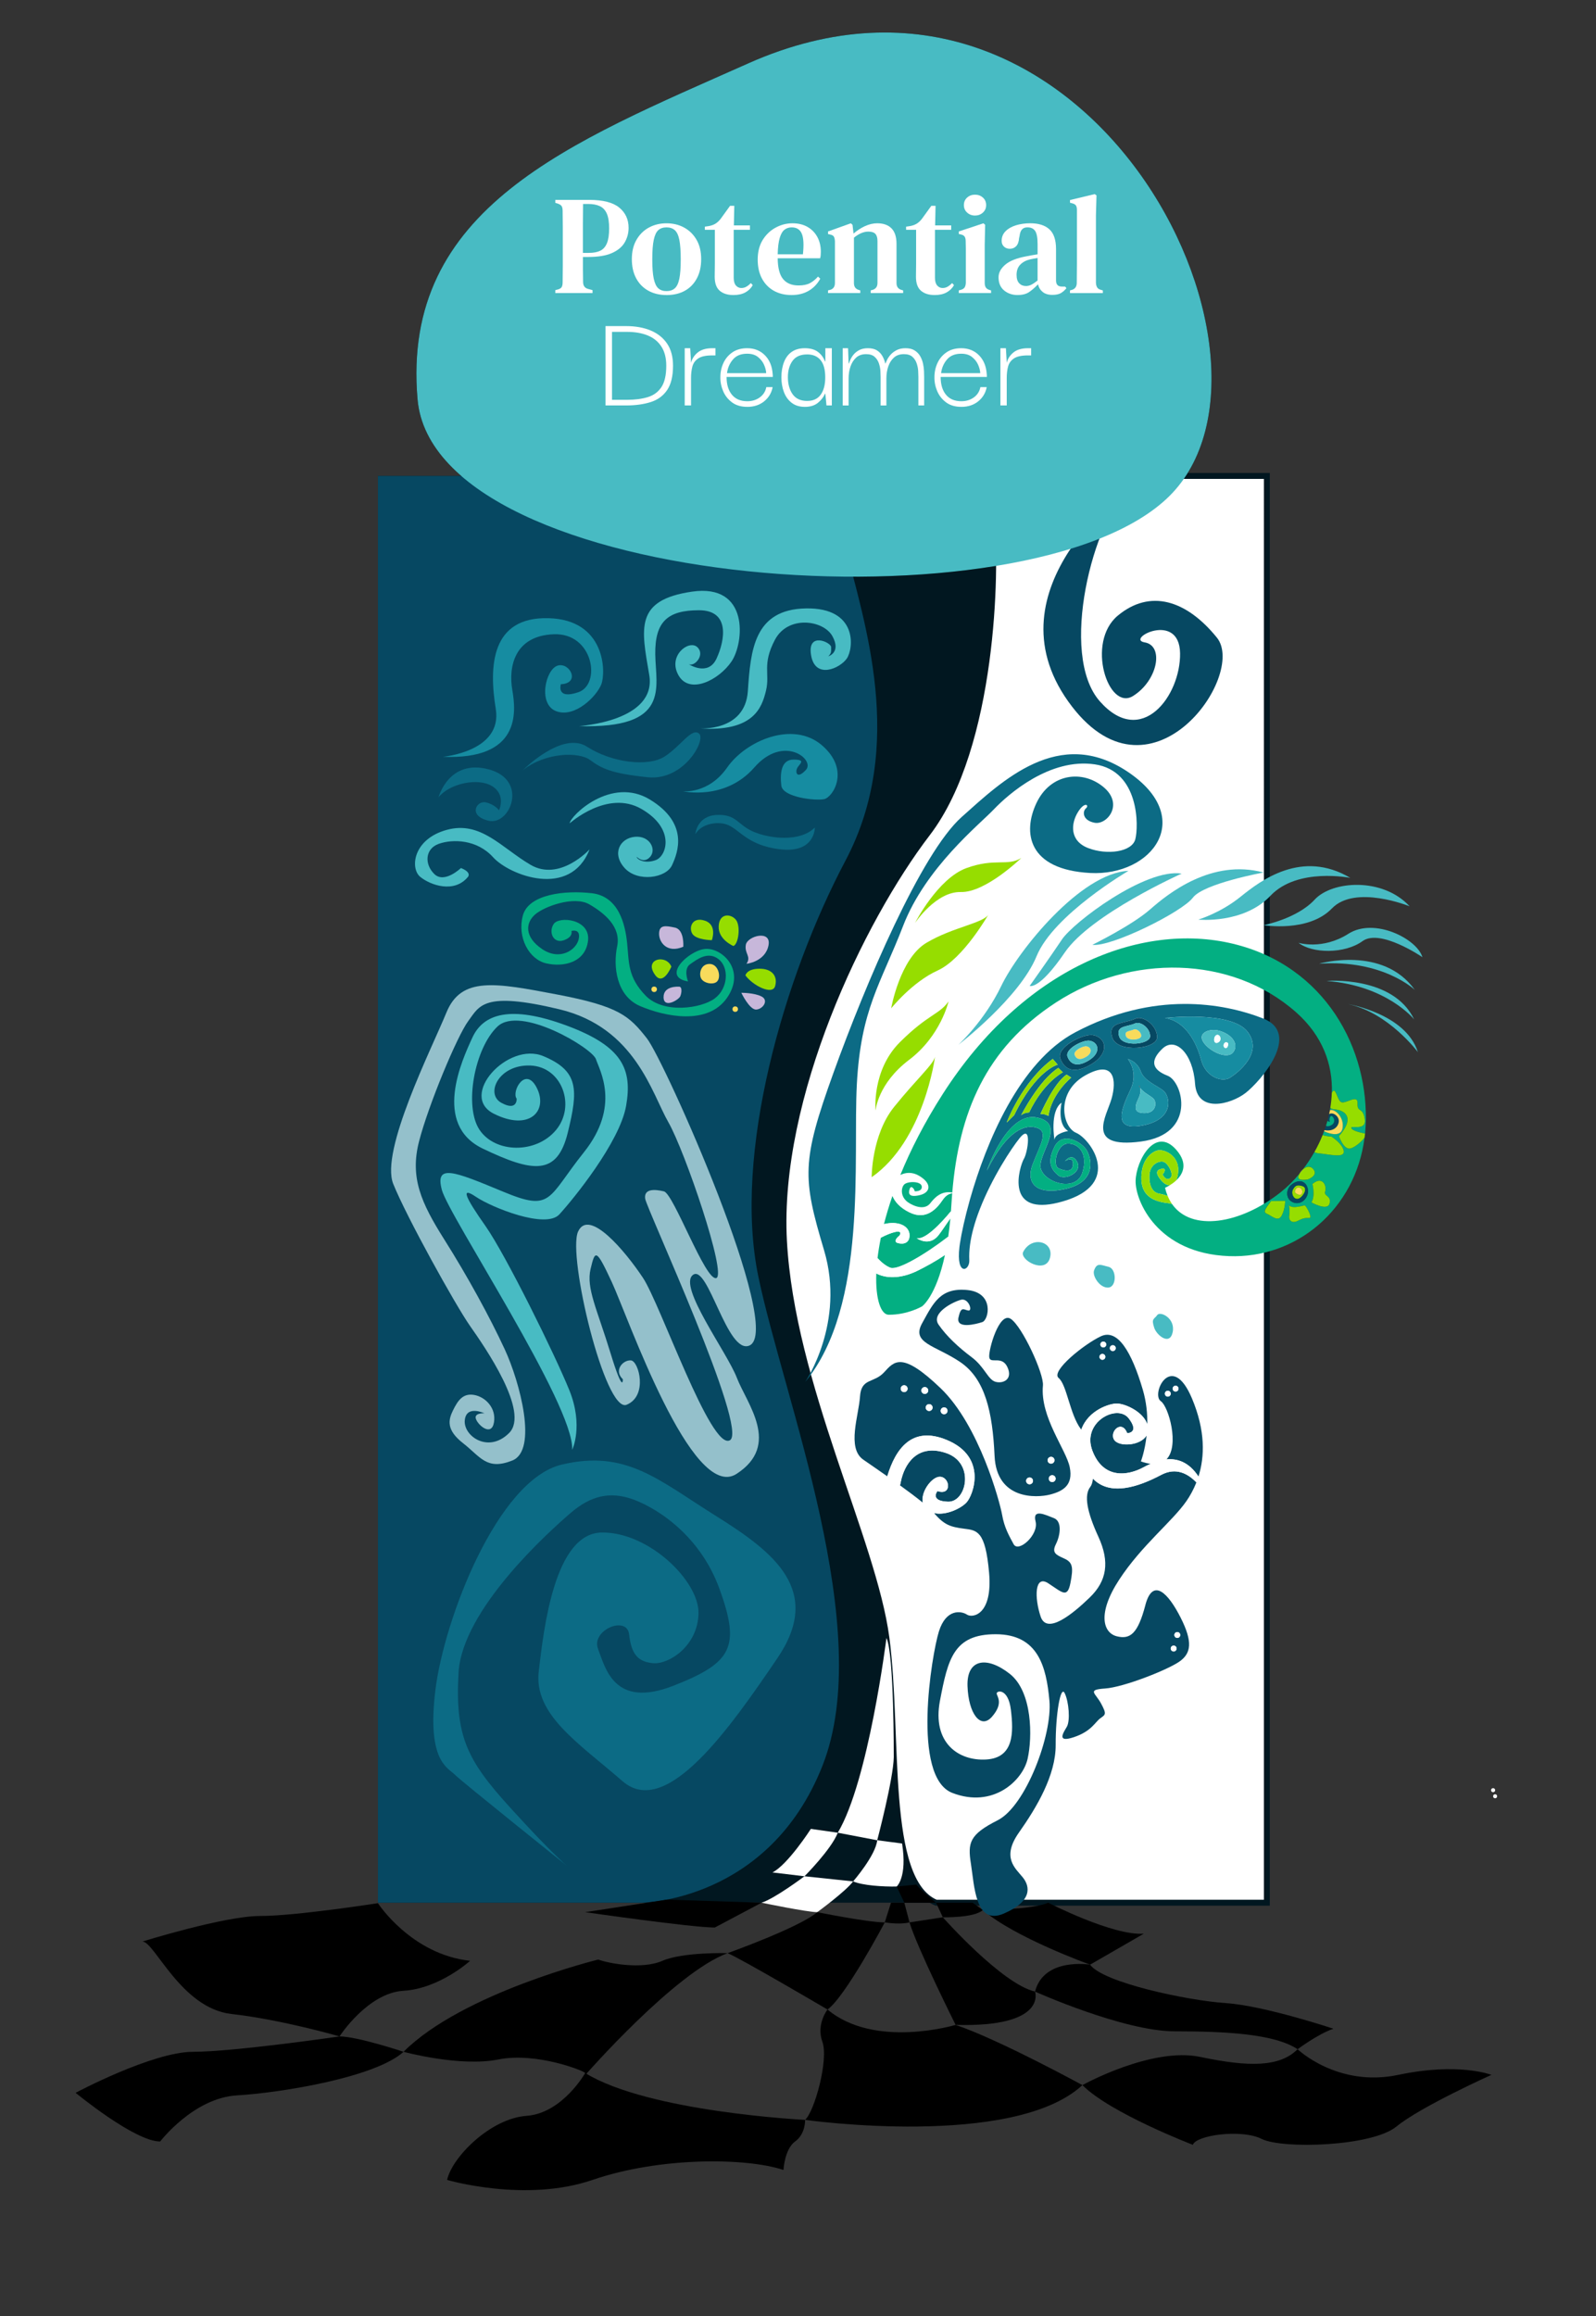 <?xml version="1.0" encoding="UTF-8"?><svg id="Capa_2" xmlns="http://www.w3.org/2000/svg" viewBox="0 0 1080 1567"><rect x="0" y="0" width="1080" height="1567" fill="#333333" stroke="none"/><defs><style>.cls-1{fill:none;}.cls-1,.cls-2,.cls-3,.cls-4,.cls-5,.cls-6,.cls-7,.cls-8,.cls-9,.cls-10,.cls-11,.cls-12,.cls-13,.cls-14{stroke-width:0px;}.cls-15{stroke:#011720;stroke-miterlimit:10;stroke-width:4px;}.cls-15,.cls-12{fill:#fff;}.cls-3{fill:#f8db5c;}.cls-4{fill:#48bbc3;}.cls-5{fill:#94c0cb;}.cls-6{fill:#1b0201;}.cls-7{fill:#0c6b85;}.cls-8{fill:#064862;}.cls-9{fill:#168ca1;}.cls-10{fill:#c7b7da;}.cls-11{fill:#96dd00;}.cls-13{fill:#03af82;}.cls-14{fill:#011720;}</style></defs><rect class="cls-14" x="255.74" y="321.99" width="601.54" height="965.26"/><path class="cls-2" d="m506.28,42.89c-120.28,53.55-235.03,97.49-223.72,227.3,11.31,129.81,415.38,158.51,508.91,65.28,93.54-93.23-55.45-394.86-285.2-292.58Z"/><path class="cls-15" d="m698.85,321.99s-31.4,2.6-27.93,32.07c3.47,29.47,1.73,150.82-43.34,209.76-45.07,58.94-102.28,178.56-97.08,275.63,5.2,97.08,60.67,202.83,69.34,268.7,8.67,65.87-2.2,164.04,33.57,179.1h223.86V321.99h-158.43Z"/><path class="cls-8" d="m255.74,321.99h259.15s45.09-2.6,57.23,47.67c12.13,50.27,41.61,133.97,0,212.6-41.61,78.63-76.28,198.25-58.94,281.46,17.34,83.21,79.74,238.95,43.34,330.97-36.4,92.02-122.29,92.56-122.29,92.56h-178.48V321.99Z"/><path class="cls-12" d="m599.85,1108.16s-12.13,97.08-32.94,131.75l26.69,5.1s10.95-41.4,11.2-56.19c0,0,.25-70.26-4.96-80.66Z"/><path class="cls-12" d="m610.42,1247.2l-16.82-2.2c-1.04,10.3-16.29,27.84-16.29,27.84,6.41,2.75,19.97,3.64,29.47,3.47,0,0,7.28-6.22,3.64-29.11Z"/><path class="cls-12" d="m577.31,1272.84l-32.94-3.47s-19.87,14.96-29,17.88c0,0,30.74,6.39,37.67,6.39,0,0,19.07-13.87,24.27-20.8Z"/><path class="cls-2" d="m515.37,1287.26l-64.11-2.09s-44.16,6.75-55.27,8.48c0,0,72.1,10.4,87.7,10.4l31.67-16.79Z"/><path class="cls-2" d="m553.04,1293.65s34.16,6.92,45.68,6.93c0,0-26.61,50.28-38.75,58.95,0,0-58.94-34.67-67.61-38.14,0,0,48.54-17.34,60.67-27.74Z"/><path class="cls-2" d="m615.45,1300.58l22.54-3.47s39.87,45.07,62.41,50.27c0,0,8.67,24.27-53.74,22.54,0,0-26-52.01-31.2-69.34Z"/><path class="cls-2" d="m598.72,1300.57l4.2-13.32h9.04l3.49,13.32s-5.72,1.72-16.73,0Z"/><path class="cls-12" d="m566.91,1239.91l-18.2-2.6s-15.6,24.27-26,29.47l21.67,2.6s18.2-18.2,22.54-29.47Z"/><path class="cls-2" d="m606.78,1276.31l5.18,10.95h21.46s-9.53-7.49-13.32-12.25l-13.32,1.3Z"/><path class="cls-2" d="m492.37,1321.38s-30.24-.87-44.16,5.2c-13.92,6.07-36.52,1.69-43.39-.87,0,0-91.88,22.54-131.75,62.41,0,0,38.14,10.4,64.14,5.2,26-5.2,58.62,7.95,58.78,9.17l.16,1.23s60.67-69.34,96.21-82.34Z"/><path class="cls-2" d="m559.97,1359.52s-7.8,9.89-3.47,21.85c4.33,11.96-5.2,46.86-11.7,52.81,0,0,140.85,19.82,187.66-23.52,0,0-57.21-31.2-85.81-40.74,0,0-54.61,16.47-86.68-10.4Z"/><path class="cls-2" d="m273.07,1388.12s-31.2-10.4-43.34-10.4c0,0-71.54,10.4-99.05,10.4s-79.51,27.74-79.51,27.74c0,0,39.87,32.94,57.21,32.94,0,0,22.54-29.47,52.01-31.2,29.47-1.73,93.61-12.13,112.68-29.47Z"/><path class="cls-2" d="m395.99,1402.5s-15.44,27.23-39.71,28.96c-24.27,1.73-50.27,27.74-53.74,43.34,0,0,52.97,15.6,98.42,0,45.46-15.6,103.74-15.18,129.21-6.73,0,0,.7-14.08,7.88-19.28,7.18-5.2,6.75-14.62,6.75-14.62,0,0-105.63-5.17-148.81-31.68Z"/><path class="cls-2" d="m318.12,1326.58s-20.78,18.83-45.05,20.25c-24.27,1.42-43.34,30.89-43.34,30.89,0,0-38.82-11.31-73.15-15.19-34.33-3.88-52.39-49.77-60.33-48.95,0,0,55.47-17.34,79.74-17.34s79.74-8.67,79.74-8.67c0,0,22.5,34.67,62.39,39Z"/><path class="cls-2" d="m732.46,1410.66s46.81-26,79.74-19.07c32.94,6.93,53.74,6.93,65.87-5.2,0,0,27.09,26,68.15,17.34,41.06-8.67,63.01,0,63.01,0,0,0-47.73,21.41-64.31,34.98-16.58,13.56-77.25,15.3-91.12,8.36-13.87-6.93-44.64-2.45-46.59,3.98,0,0-55.69-21.31-74.76-40.38Z"/><path class="cls-2" d="m633.42,1287.26l4.57,9.86s21.3.54,27.12-4.93l-6.98-4.93h-24.71Z"/><path class="cls-2" d="m700.39,1347.39s59.81,26.87,94.48,26.87,67.61,1.73,83.21,12.13c0,0,13.87-10.4,24.27-13.87,0,0-46.81-15.6-72.81-17.34-26-1.73-83.21-13.87-91.88-26,0,0-31.2-5.2-37.27,18.2Z"/><path class="cls-2" d="m737.66,1329.18s-51.51-18.52-72.56-37c0,0,33.14-.05,44.18-4.93,0,0,43.89,22.54,64.74,20.96l-36.36,20.96Z"/><path class="cls-1" d="m898.38,754.87c-1.09,1.88-.74,2.89-.1,3.44.42-1.51.8-3.03,1.13-4.56-.39.26-.74.62-1.03,1.12Z"/><path class="cls-7" d="m611.13,626.38c15.32-39.54,51.5-68.42,61.35-78.77,9.85-10.35,37.91-34.95,68.31-30.5,30.4,4.45,29.75,42.21,27.44,50.75-2.3,8.54-19.03,10.82-31.83,5.91-12.79-4.91-11.7-16.64-7-24.3,4.69-7.66,7.88-4.65,5.47-2.62-2.42,2.03-2.54,8.16,5.83,9.78,8.37,1.62,20.07-12.52,5.94-24.22-14.14-11.7-35.76-9.26-45.29,10.89-9.53,20.15-5.58,45.04,36.34,47.31,41.92,2.26,71.98-37.26,25.43-68.47-46.55-31.2-85.04,6.21-112.42,30.65-27.38,24.44-65.04,112.9-86.7,173-21.65,60.1-21.03,70.96-6.37,120.04,14.66,49.08-12.72,89.07-12.72,89.07,42.58-51.86,32.19-150.5,34.91-201.38s15.99-67.58,31.31-107.12Z"/><path class="cls-13" d="m638.01,811.63c-3.96,5.89-11.04,14.16-22.41,8.67-6.71-3.24-10.14-7.43-11.67-11.29-2.32,6.72-4.23,13.12-5.76,19.16.36-.1.72-.18,1.08-.25,9.84-1.93,16.04,2.1,16.22,7.55.18,5.46-3.95,6.63-7.94,5.51-3.99-1.13,1.18-5.08,1.18-5.08,2.86-5.01-6.14-1.99-12.64,1.46-.99,4.87-1.74,9.47-2.25,13.75,2.49,2.87,5.76,5.47,8.75,6.59,4.89,1.83,22.61-8.36,39.09-21.02.55-3.81,1.04-7.91,1.44-12.33-3.08,4.2-5.76,8.5-8.06,11.39-6.41,8.07-14.71,1.94-14.71,1.94,5.79,1.34,16.78-10.43,23.17-18.24.11-1.48.21-2.97.3-4.51.15-2.56.34-5.09.54-7.61-1.77.21-4.19,1.15-6.32,4.33Z"/><path class="cls-11" d="m877.94,811.14c2.94-.09,7.97-7.18,3.51-8.69-4.46-1.52-5.47.49-6.53,2.27-1.35,2.28.08,6.51,3.02,6.42Zm-1.73-4.77c.53-4.83,5.6-3.09,5.05.37-.54,3.47-5.15.45-5.05-.37Z"/><path class="cls-8" d="m905.91,759.12c.63-3.69-3.86-7.13-6.51-5.38-.34,1.53-.71,3.05-1.13,4.56.68.59,1.7.65,1.7.65,0,0-.88-1.65.29-3.55,1.18-1.9,5.25,4.05-.15,6.19-1.28.51-2.2.45-2.85.03-.32.99-.65,1.98-1,2.96,5.19,1.02,8.97-1.51,9.64-5.46Z"/><path class="cls-13" d="m785.82,798.6c-4.97-5.79-2.45-7.42.68-7.91s1.11,3.32.11,3.73c0,0,2.11,4.82,5.15,2.73,3.04-2.1-1.23-10.11-4.31-11.11-3.08-1-9.25,1.59-9.64,8.86-.39,7.28,2.1,11.85,6.55,12.65,1.62.29,3.72.72,5.8,1.62-.71-1.73-1.31-3.6-1.76-5.62,0,0,1.35-.57,3.15-1.67-1.82.03-3.85-1.09-5.73-3.28Z"/><path class="cls-13" d="m620.7,859.78c-8.87,4.37-19.39,6.06-27.72,1.77-.65,17.65,3.21,27.9,8.36,27.93,12.94.08,22.63-5.69,22.63-5.69,0,0,9.43-6.61,15.47-34.73-6.2,4.19-12.83,7.81-18.75,10.73Z"/><path class="cls-11" d="m632.71,714.98c-1.21,5.23-12.15,14.68-27.59,33.78-15.44,19.1-15.26,47.66-15.26,47.66,35.56-24.81,42.85-81.44,42.85-81.44Z"/><path class="cls-11" d="m641.86,677.5c-6.13,8.88-13.78,8.53-32.91,27.59-19.13,19.06-16.46,46.25-16.46,46.25,0,0,1.33-18.16,22.73-34.34,21.4-16.19,26.64-39.49,26.64-39.49Z"/><path class="cls-11" d="m626.94,637.82c-18.04,10.72-23.89,44.36-23.89,44.36,0,0,14.17-17.78,31.5-25.63,17.33-7.85,34.48-38.14,34.48-38.14-3.03,6.1-24.05,8.68-42.08,19.41Z"/><path class="cls-11" d="m650.18,603.49c16.79.47,40.94-23.05,40.94-23.05-9.47,5.91-17.77-.23-37.19,6.87-19.42,7.1-34.72,37.08-34.72,37.08,0,0,14.18-21.36,30.97-20.89Z"/><path class="cls-8" d="m649.75,921.47c16.9,11.4,21.9,33.68,23.27,63.55,1.37,29.87,28.5,28.42,37.48,26.13,8.98-2.29,15.78-6.41,13.4-18.44-2.38-12.03-20.17-33.96-18.16-55.37.74-7.95-13.96-39.89-21.76-45.07-7.81-5.18-15.15,20.93-14.57,25.9.58,4.97,8.5-1.48,12.31,6.77,3.81,8.25-2.92,11.33-8.06,9.91-5.14-1.42-7.35-10.08-16.2-16.7-8.86-6.62-16.91-14.13-22.33-21.97-5.41-7.84,10.04-15.53,15.17-16.84,5.13-1.31,8.14,7.83,4.93,7.28-3.21-.55-4.91-3.19-6.64,4.76-1.73,7.95,11.74,4.52,16.14,3.06,4.41-1.46,8.26-19.86-10.13-21.68-18.39-1.83-23.14,8.99-30.63,22.51-7.48,13.51,8.89,14.81,25.8,26.2Zm64.51,78.31c.32,1.24-.43,2.5-1.67,2.82-1.24.32-2.5-.43-2.82-1.67-.32-1.24.43-2.5,1.67-2.82,1.24-.32,2.5.43,2.82,1.67Zm-3.59-14.11c1.24-.32,2.5.43,2.82,1.67.32,1.24-.43,2.5-1.67,2.82-1.24.32-2.5-.43-2.82-1.67-.32-1.24.43-2.5,1.67-2.82Zm-14.54,13.95c1.24-.32,2.5.43,2.82,1.67.32,1.24-.43,2.5-1.67,2.82-1.24.32-2.5-.43-2.82-1.67-.32-1.24.43-2.5,1.67-2.82Z"/><path class="cls-8" d="m636.28,999.09c6.6.46,8.01,13-1.92,9.69,0,0-5.48,6.75,7.13,7.19,12.61.44,18.46-26.2-1.23-32.92-19.7-6.72-28.35,7.7-30.69,19.43-.15.77-.33,1.58-.52,2.44,5.61,4.05,11.07,8.13,15.41,11.68-1.54-7.55,6.42-17.89,11.82-17.51Z"/><path class="cls-8" d="m775.04,1086.01c-5.07,19.25-10.25,23.3-19.34,21-9.09-2.29-13.46-15.21,1.67-38.34,15.13-23.13,35.92-39.35,45.41-53.03,2.49-3.59,4.87-7.84,6.8-12.73-5.64-5.87-13.76-10.4-23.75-5.12-15.85,8.37-34.68,14.51-46.24,2.6-.28,2.42-.86,4.36-1.77,5.51-4.39,5.56-2.39,16.71,5.46,33.8,7.85,17.09,5.66,29.94-5.85,41.06-11.51,11.13-29.01,25.49-33.24,12.91-4.23-12.58-4.22-28.63,5.2-22.49,9.42,6.14,12.88,10.38,14.96-.23,2.08-10.6,1.56-13.96-4.22-16.55-5.78-2.59-8.51-3.94-5.57-9.81,2.94-5.87,4.28-15.35-1.4-17.53-5.67-2.18-14.68-6.71-12.39,2.26,2.29,8.98-11.62,21.4-14.86,15.39-3.24-6-6.31-11.37-7.79-19.87-1.48-8.5-15.44-60.59-41.63-85.67-26.19-25.08-31.3-18.32-38.24-10.74-6.95,7.57-15.47,3.6-16.3,16.44-.83,12.84-9.08,34.79,2.23,42.64,3.83,2.66,9.77,6.72,16.22,11.25,5.63-18.61,16.68-34.36,40.26-24.58,27.64,11.46,17.97,37.19,13.42,42.21-3.68,4.07-14.07,9.13-22.01,7.24,6.85,8.14,11.27,9.4,20.09,10.56,8.83,1.16,14.61,1.06,17.14,29.77,2.54,28.72-11.26,30.86-14.96,28.39-3.7-2.47-14.06-4.27-18.97,11.32-4.91,15.59-18.69,98.53,9.02,109.29,27.71,10.75,47.69-8.44,50.99-23.05,3.3-14.62,3.32-45.35-12.06-57.48-15.38-12.13-29.25-10.3-28.61,8.31.64,18.61,8.88,29.49,16.54,20.71,7.66-8.78,3.79-13.26,3.22-15.5-.57-2.24,7.76-4.37,9.6,10.87,1.83,15.24,2.13,32.43-16.71,33.55-18.84,1.12-36.71-11.4-31.3-39.75,5.41-28.35,9.29-45.07,37.85-44.99,28.56.08,34.11,21.88,36.22,44.9,2.11,23.02-15.97,71.33-35.02,80.96-19.05,9.63-20.39,15.1-18.08,29.53,2.31,14.43,2.84,41.95,22.22,33.6,19.38-8.35,17.89-18.22,12.89-24.45-5-6.24-14.66-13.33-2.62-30.4,12.04-17.07,24.94-38.79,24.85-59.25-.09-20.46,3.27-40.78,6.1-35.01,2.83,5.76,3.85,18.67,1.42,22.78s-7.07,10.95,4.84,6.96c11.91-3.98,14.32-10.21,17.82-12.74,3.5-2.53,4.49-2.64.59-9.91-3.9-7.27-9.88-9.4,2.69-10.26,12.57-.86,42.05-12.51,50.17-18.14,8.12-5.63,9.22-13.39.96-29.74-8.26-16.35-18.86-27.71-23.93-8.46Zm-162.64-144.26c-1.24.32-2.5-.43-2.82-1.67-.32-1.24.43-2.5,1.67-2.82,1.24-.32,2.5.43,2.82,1.67.32,1.24-.43,2.5-1.67,2.82Zm11.15-.45c-.32-1.24.43-2.5,1.67-2.82,1.24-.32,2.5.43,2.82,1.67.32,1.24-.43,2.5-1.67,2.82-1.24.32-2.5-.43-2.82-1.67Zm5.76,13.21c-1.24.32-2.5-.43-2.82-1.67-.32-1.24.43-2.5,1.67-2.82,1.24-.32,2.5.43,2.82,1.67.32,1.24-.43,2.5-1.67,2.82Zm10.12,2.2c-1.24.32-2.5-.43-2.82-1.67-.32-1.24.43-2.5,1.67-2.82,1.24-.32,2.5.43,2.82,1.67.32,1.24-.43,2.5-1.67,2.82Zm155.27,160.51c-1.06.27-2.14-.37-2.41-1.43s.37-2.14,1.43-2.41,2.14.37,2.41,1.43-.37,2.14-1.43,2.41Zm2.45-9.16c-1.06.27-2.14-.37-2.41-1.43-.27-1.06.37-2.14,1.43-2.41s2.14.37,2.41,1.43c.27,1.06-.37,2.14-1.43,2.41Z"/><path class="cls-8" d="m810.99,998.94c4.23-13.38,4.81-31.01-4.42-52.89-13.79-32.68-28.02-2.76-21.02,1.94,5.14,3.46,12.85,30.07,3.78,39.34,7.23-.68,15.13,1.66,21.66,11.61Zm-20.27-54.14c-1.06.27-2.14-.37-2.41-1.43-.27-1.06.37-2.14,1.43-2.41s2.14.37,2.41,1.43c.27,1.06-.37,2.14-1.43,2.41Zm4.3-7.24c1.06-.27,2.14.37,2.41,1.43.27,1.06-.37,2.14-1.43,2.41-1.06.27-2.14-.37-2.41-1.43-.27-1.06.37-2.14,1.43-2.41Z"/><path class="cls-8" d="m754.1,974.32c-3.86-5.37,4.89-14.47,8.68-4.71,0,0,8.69-.1.98-10.08-7.71-9.98-31.95,2.52-24.54,21.97,7.41,19.45,24.03,16.9,34.55,11.21,1.4-.76,3.03-1.59,4.81-2.38-1.95-.25-4.11-.75-6.54-1.63,0,0,2.72-7,3.86-17.6-4.01,7.07-18.44,7.88-21.79,3.21Z"/><path class="cls-8" d="m756.04,949.55c5.9.25,17.63,5.75,20.32,14.02.14-7.04-.59-15.06-3.04-23.39-7.58-25.72-17.04-41.41-28.33-36.14-11.29,5.27-34.17,23.65-28.61,28.24,5.56,4.6,7.51,24.54,15.05,34.59.09.12.17.24.26.36,4.61-13.29,19.46-17.9,24.34-17.69Zm-3.51-39.41c1.06-.27,2.14.37,2.41,1.43.27,1.06-.37,2.14-1.43,2.41-1.06.27-2.14-.37-2.41-1.43-.27-1.06.37-2.14,1.43-2.41Zm-6.43-2.46c1.06-.27,2.14.37,2.41,1.43.27,1.06-.37,2.14-1.43,2.41s-2.14-.37-2.41-1.43c-.27-1.06.37-2.14,1.43-2.41Zm-.6,8.35c1.06-.27,2.14.37,2.41,1.43.27,1.06-.37,2.14-1.43,2.41-1.06.27-2.14-.37-2.41-1.43-.27-1.06.37-2.14,1.43-2.41Z"/><path class="cls-12" d="m711.44,998.11c-1.24.32-1.99,1.58-1.67,2.82.32,1.24,1.58,1.99,2.82,1.67,1.24-.32,1.99-1.58,1.67-2.82-.32-1.24-1.58-1.99-2.82-1.67Z"/><path class="cls-12" d="m711.8,990.16c1.24-.32,1.99-1.58,1.67-2.82-.32-1.24-1.58-1.99-2.82-1.67-1.24.32-1.99,1.58-1.67,2.82.32,1.24,1.58,1.99,2.82,1.67Z"/><path class="cls-12" d="m697.26,1004.11c1.24-.32,1.99-1.58,1.67-2.82-.32-1.24-1.58-1.99-2.82-1.67-1.24.32-1.99,1.58-1.67,2.82.32,1.24,1.58,1.99,2.82,1.67Z"/><path class="cls-12" d="m628.05,940.15c-.32-1.24-1.58-1.99-2.82-1.67-1.24.32-1.99,1.58-1.67,2.82.32,1.24,1.58,1.99,2.82,1.67,1.24-.32,1.99-1.58,1.67-2.82Z"/><path class="cls-12" d="m628.17,950.02c-1.24.32-1.99,1.58-1.67,2.82.32,1.24,1.58,1.99,2.82,1.67,1.24-.32,1.99-1.58,1.67-2.82-.32-1.24-1.58-1.99-2.82-1.67Z"/><path class="cls-12" d="m611.26,937.25c-1.24.32-1.99,1.58-1.67,2.82.32,1.24,1.58,1.99,2.82,1.67,1.24-.32,1.99-1.58,1.67-2.82-.32-1.24-1.58-1.99-2.82-1.67Z"/><path class="cls-12" d="m638.29,952.22c-1.24.32-1.99,1.58-1.67,2.82.32,1.24,1.58,1.99,2.82,1.67s1.99-1.58,1.67-2.82c-.32-1.24-1.58-1.99-2.82-1.67Z"/><path class="cls-12" d="m789.74,940.95c-1.06.27-1.7,1.35-1.43,2.41.27,1.06,1.35,1.7,2.41,1.43,1.06-.27,1.7-1.35,1.43-2.41-.27-1.06-1.35-1.7-2.41-1.43Z"/><path class="cls-12" d="m753.51,913.99c1.06-.27,1.7-1.35,1.43-2.41-.27-1.06-1.35-1.7-2.41-1.43-1.06.27-1.7,1.35-1.43,2.41.27,1.06,1.35,1.7,2.41,1.43Z"/><path class="cls-12" d="m746.47,919.88c1.06-.27,1.7-1.35,1.43-2.41-.27-1.06-1.35-1.7-2.41-1.43-1.06.27-1.7,1.35-1.43,2.41.27,1.06,1.35,1.7,2.41,1.43Z"/><path class="cls-12" d="m793.72,1113.37c-1.06.27-1.7,1.35-1.43,2.41s1.35,1.7,2.41,1.43,1.7-1.35,1.43-2.41-1.35-1.7-2.41-1.43Z"/><path class="cls-12" d="m796.17,1104.21c-1.06.27-1.7,1.35-1.43,2.41.27,1.06,1.35,1.7,2.41,1.43,1.06-.27,1.7-1.35,1.43-2.41-.27-1.06-1.35-1.7-2.41-1.43Z"/><path class="cls-12" d="m747.08,911.53c1.06-.27,1.7-1.35,1.43-2.41-.27-1.06-1.35-1.7-2.41-1.43-1.06.27-1.7,1.35-1.43,2.41.27,1.06,1.35,1.7,2.41,1.43Z"/><path class="cls-12" d="m796,941.4c1.06-.27,1.7-1.35,1.43-2.41-.27-1.06-1.35-1.7-2.41-1.43s-1.7,1.35-1.43,2.41c.27,1.06,1.35,1.7,2.41,1.43Z"/><path class="cls-12" d="m785.84,997.78c9.99-5.27,18.11-.75,23.75,5.12.5-1.28.97-2.6,1.4-3.97-6.53-9.95-14.43-12.28-21.66-11.61-2.35,2.4-5.83,3.63-10.76,3-1.78.78-3.41,1.62-4.81,2.38-10.52,5.69-27.14,8.24-34.55-11.21-7.41-19.45,16.83-31.95,24.54-21.97,7.71,9.98-.98,10.08-.98,10.08-3.79-9.76-12.54-.66-8.68,4.71,3.35,4.66,17.78,3.86,21.79-3.21.25-2.35.43-4.87.48-7.53-2.69-8.27-14.43-13.77-20.32-14.02-4.88-.21-19.73,4.4-24.34,17.69,5.81,8.08,8.96,24.07,7.9,33.15,11.56,11.91,30.39,5.76,46.24-2.6Z"/><path class="cls-12" d="m654.1,1016.4c4.55-5.02,14.22-30.75-13.42-42.21-23.58-9.78-34.63,5.97-40.26,24.58,2.82,1.98,5.74,4.05,8.63,6.14.2-.85.37-1.67.52-2.44,2.34-11.73,10.99-26.14,30.69-19.43,19.7,6.72,13.84,33.35,1.23,32.92-12.61-.44-7.13-7.19-7.13-7.19,9.93,3.31,8.52-9.23,1.92-9.69-5.4-.38-13.37,9.95-11.82,17.51,3.38,2.76,6.07,5.2,7.61,7.03,0,0,.01.01.02.02,7.94,1.89,18.33-3.17,22.01-7.24Z"/><path class="cls-4" d="m692.4,846.95c-2.74,5.29,14.98,15.38,18.08,4.13,3.1-11.26-12.29-15.32-18.08-4.13Z"/><path class="cls-4" d="m740.34,859.54c-1.31,3.76,3.98,12.07,9.74,11.54,5.76-.52,5.48-12.71.16-13.98-5.32-1.27-7.93-3.23-9.91,2.44Z"/><path class="cls-4" d="m783.08,889.71c-2.03,2.93-4.22,2.09-1.99,8.71,1.64,4.89,10.48,12.25,12.45,2.84,1.97-9.41-8.43-14.48-10.46-11.56Z"/><path class="cls-4" d="m912.45,631.74c-17.55,11.16-33.75,6.11-33.75,6.11,9.31,7.34,31.29,7.58,43.31-1.14,12.02-8.71,40.53,10.86,40.53,10.86-3.68-12.5-32.53-27-50.09-15.84Z"/><path class="cls-4" d="m763.62,589.16c-32.25,1.46-74.53,53.83-86.02,77.76-11.49,23.94-29.06,39.9-29.06,39.9,0,0,41.38-31.73,52.9-59.91,11.53-28.18,62.18-57.75,62.18-57.75Z"/><path class="cls-4" d="m718.53,635.71c-7.87,11.78-21.75,31.29-21.75,31.29,0,0,6.29,3.04,23.82-22.71,17.54-25.74,79.02-53.27,79.02-53.27-24.58-3.73-73.23,32.9-81.1,44.68Z"/><path class="cls-4" d="m778.29,615.23c-12.24,10.78-39.08,23.98-39.08,23.98,12.74,1.65,60.72-22.21,67.97-31.87,7.25-9.66,47.86-17.06,47.86-17.06-35.09-9.4-64.52,14.18-76.75,24.96Z"/><path class="cls-4" d="m810.88,622.14s30.55,3.18,48.85-16.15c18.3-19.33,54.03-12.06,54.03-12.06-32.82-19.47-60.59,1.71-74.34,12.8-13.75,11.09-28.53,15.41-28.53,15.41Z"/><path class="cls-4" d="m889.6,608.65c-11.81,12.84-34.49,17.27-34.49,17.27,0,0,30.36,5.08,46.18-11.32,15.82-16.4,52.59-1.45,52.59-1.45-18.3-19.8-52.47-17.34-64.28-4.5Z"/><path class="cls-4" d="m892.62,651.99c43.19-3.06,64.78,17.72,64.78,17.72-21.59-30.27-64.78-17.72-64.78-17.72Z"/><path class="cls-4" d="m897.59,663.65c41.01,3.06,59.35,26.02,59.35,26.02-14.28-29.89-59.35-26.02-59.35-26.02Z"/><path class="cls-4" d="m912.14,679.29c27.47,5.71,47.33,32.52,47.33,32.52-8.16-26.04-47.33-32.52-47.33-32.52Z"/><path class="cls-12" d="m620.32,837.66s8.3,6.13,14.71-1.94c2.3-2.9,4.98-7.19,8.06-11.39.15-1.59.28-3.23.4-4.9-6.39,7.81-17.38,19.58-23.17,18.24Z"/><path class="cls-12" d="m646.81,807.46s.06.02.1.03c0,0-.04-.01-.1-.03Z"/><path class="cls-12" d="m629.52,814.03c-2.77,3.57-7.98,3.66-14.24-.06-6.27-3.72-5.69-10.39-3.38-12.65,2.31-2.26,11.39-2.34,11.84,1.33.45,3.67-4.81,3.3-4.81,3.3.1-1.07-2.34-4.63-3.36-1.63-1.02,3-.74,5.99,6.69,4.27,7.43-1.72,8.71-7.83-.42-13.18-4.58-2.69-9.12-2.22-12.6-.49-1.98,4.84-3.74,9.54-5.32,14.1,1.54,3.86,4.96,8.05,11.67,11.29,11.37,5.49,18.46-2.79,22.41-8.67,2.13-3.17,4.55-4.12,6.32-4.33.01-.16.03-.32.04-.49-7.73-1.46-12.35,3.99-14.86,7.22Z"/><path class="cls-12" d="m596.06,837.34c6.5-3.44,15.5-6.47,12.64-1.46,0,0-5.17,3.96-1.18,5.08,3.99,1.13,8.12-.05,7.94-5.51-.18-5.46-6.37-9.48-16.22-7.55-.36.07-.72.16-1.08.25-.8,3.16-1.51,6.22-2.11,9.18Z"/><path class="cls-12" d="m602.55,857.68c-2.99-1.12-6.26-3.72-8.75-6.59-.44,3.73-.71,7.21-.83,10.46,8.33,4.29,18.85,2.61,27.72-1.77,5.92-2.92,12.55-6.54,18.75-10.73.8-3.74,1.54-7.86,2.19-12.4-16.48,12.66-34.2,22.85-39.09,21.02Z"/><path class="cls-12" d="m713.57,771.17c.14-4.47,9.25-5.99,9.25-5.99-7.81-4.73-4.47-19.17-4.47-19.17-8.17,5.88-4.78,25.17-4.78,25.17Z"/><path class="cls-13" d="m907.76,745.72c3.07,1.15,11.22-5.72,10.88.76-.35,6.48,3.69,2.25,4.89,10.65,1.2,8.4-9.76,3.87-9.08,6.01.65,2.06,6.75,3.2,9.29,3.8.16-1.6.28-3.21.36-4.83,2.7-52.19-27.24-108.59-89.74-123.62-62.49-15.03-141.82,16.46-196.32,101.53-12.55,19.58-21.91,38.05-28.79,54.9,3.48-1.73,8.02-2.2,12.6.49,9.13,5.36,7.85,11.47.42,13.18-7.43,1.72-7.71-1.27-6.69-4.27,1.02-3,3.45.55,3.36,1.63,0,0,5.25.37,4.81-3.3-.45-3.67-9.53-3.59-11.84-1.33-2.31,2.26-2.88,8.93,3.38,12.65,6.27,3.72,11.47,3.63,14.24.06,2.51-3.23,7.12-8.68,14.86-7.22,4.49-53.67,22.28-97.42,70.17-128.6,50.28-32.74,118.51-32.15,162.36,6.53,18.23,16.08,24.95,35.54,24.34,54.59.01-.02.02-.05.04-.07,2.7-5.02,3.42,5.3,6.49,6.46Z"/><path class="cls-13" d="m923.4,769.64c-2.01,2.72-6.52,6.62-9.59,7.33-4.62,1.07-7.75-8.33-7.75-8.33,11.88-13.45,2.87-17.74-2.95-18.11-1.3-.08-2.23-.46-2.89-1.02-.09.52-.16,1.04-.26,1.56,3.75-1.15,10.11,5.43,8.44,12.67-1.3,5.62-9.03,3.29-12.43,1.62-.31.84-.62,1.69-.96,2.52,2.27.93,5.97,1.08,5.97,1.08,0,0,7.48,4.72,8.3,9.7.81,4.98-8.88,2.41-17.14,1.55-1.19-.12-2.04-.42-2.67-.82-2.34,4.14-4.96,8.07-7.79,11.74,2.18-1.95,4.98-2.72,7.11-.01,3.41,4.34-3.87,6.83-3.87,6.83,0,0-7.7,1.51-6.19-2.53.18-.48.41-.97.69-1.45-4.02,4.84-8.4,9.16-12.97,12.77-27.32,21.57-60.25,26.67-73.35,7.82-.77-.27-1.65-.48-2.67-.59-7.05-.78-17.67-3.22-18.08-15.84-.41-12.62,5.97-18.19,10.47-19.69,4.5-1.5,15,3.11,14.48,13.68-.14,2.79-.66,4.94-1.44,6.52,4.64-4.31,8.32-11.34.12-20.74-14.32-16.41-27.27,7.48-27.52,21.03-.24,13.55,14.71,49.04,63.12,50.89,46.04,1.76,85.7-31.98,91.8-80.18Zm-26.66,36.33c-1.2,3.6,4.27,2.64,2.98,8.17-1.3,5.53-12.31-.68-12.31-.68,2.79-4.26.72-12.42.72-12.42,6.81-5.86,9.82,1.33,8.62,4.93Zm-29.39,16.35c-2.33,4.53-6.32.57-9.31-.76-2.99-1.34-3.41-1.79,2.11-8.98l9.52-.14s.01,5.35-2.32,9.88Zm6.39-20.7c5.4-4.46,10.1-2.41,11.23,2.63,1.13,5.05-3.58,11.19-9.33,9.41-5.75-1.78-5.75-8.86-1.9-12.04Zm-1.32,20.71c.56-2.78-.17-6.91-.17-6.91,2.64,2.83,10.03-.18,10.81.16.78.35,5.32,8.22,3.06,8.4-2.25.19-3.19-.49-7.75,1.87-4.56,2.36-6.52-.75-5.96-3.53Z"/><path class="cls-7" d="m854.54,688.95c-26.75-10.41-73.75-18.71-126.94,9.46-37.97,20.11-60.43,75.2-71.05,112.42-.13.45-.26.91-.38,1.35-1.64,5.84-2.98,11.21-4.04,15.91-1.21,5.35-2.05,9.82-2.54,13.1-.13.88-.24,1.69-.33,2.39-2.41,20.22,7.05,16.24,6.66,8.96-.35-6.61.73-13.87,2.72-21.27,1.18-4.39,2.67-8.82,4.38-13.21,8.25-21.23,21.39-41.19,26.93-48.04,8.62-10.64,5.53,9.71,2.92,13.96-1.33,2.18-5.11,12.76-3.01,21,.21.82.46,1.62.79,2.39,2.87,6.56,10.66,10.61,28.59,5.41,40.99-11.88,18.57-42.35,8.98-46.37s-13.85-27.67,6.24-38.89c20.1-11.22,21.12,3.92,17.73,15.77-3.39,11.85-18.25,34,19.78,29.02,38.03-4.98,28.56-40.5,18.16-44.53-10.41-4.03-12.27-9.97-3.53-18.32,8.74-8.34,20.65,3.17,22.07,23.59,1.42,20.42,24.28,14.05,34.16,6.41,9.87-7.64,38.46-40.13,11.71-50.54Zm-142.16,27.46l3.32,3.89s-14.57,3.57-29.43,34.14l-5.04,4.99s10.19-27.48,31.16-43.02Zm3.79,6.09l3.05,2.97s-12.83,6.42-22.81,27.11c0,0-3.49.1-5.43,1.95,0,0,12.06-23.73,25.18-32.04Zm19.66,56.55c3.06,6.22,5.51,20.65-14.65,25.25-9.03,2.06-15.42,1.48-19.31-.91-.22-.13-.41-.28-.61-.43-4.24-3.06-5.03-8.57-2.44-15.31,4.91-12.79,10.88-21.78,3.1-24.55-7.78-2.78-20.38,1.04-34.09,28.84,0,0,13.61-40.45,34.17-35.82,20.56,4.63-1.13,25.52,2.48,35.11,3.61,9.59,23.94,15.07,27.99,2.01,4.05-13.05-2.8-19.83-10-19.55-7.19.28-10.54,14.73-6.14,16.72,4.4,1.99,9.7,2.9,9.75-2.92.05-5.82-5.39-1.9-5.39-1.9,0,0,4.71-6.36,8.28.62,3.57,6.98-8.43,12.63-12.78,9.03-4.35-3.6-8.11-8.36-2.63-19.4,5.48-11.04,19.23-3,22.29,3.22Zm-13.01-13.88s-9.11,1.52-9.25,5.99c0,0-3.39-19.28,4.78-25.17,0,0-3.34,14.44,4.47,19.17Zm-13.35-10.22s-2.93-1.65-5.41-1.26c0,0,8.94-20.93,17.72-26.67l3.1,2.01s-13.14,10.56-15.4,25.92Zm29.58-35.31c-11.83,7.36-18.7,4.22-21.57-3.51-2.87-7.73,15.67-17.02,22.16-15.83,9.08,1.67,11.24,11.98-.59,19.34Zm13.61-17.71c-3.42-10.81,7.59-9.1,15.67-12.78,4.96-2.25,14.37,4.02,14.71,12.34.34,8.31-26.96,11.25-30.38.44Zm34.75,36.1c4.17,3.57,7.78,18.97-13.97,23.33-21.75,4.36-13.99-12.32-8.39-24.3,5.6-11.99-1.86-20.59-1.86-20.59,0,0,6.36,1.55,8.7,8.25,2.34,6.7,11.35,9.76,15.51,13.32Zm44.86-8.89c-5.3,3.31-16.33-.41-19.39-11.88-3.06-11.47-10.32-26.36-24.55-28.56,0,0,44.45-5.12,55.73,9.15,11.27,14.28-6.49,27.98-11.79,31.29Z"/><path class="cls-13" d="m735.84,779.05c-3.06-6.22-16.82-14.26-22.29-3.22-5.48,11.04-1.72,15.8,2.63,19.4,4.35,3.6,16.35-2.04,12.78-9.03-3.57-6.98-8.28-.62-8.28-.62,0,0,5.45-3.92,5.39,1.9-.05,5.82-5.35,4.92-9.75,2.92-4.4-1.99-1.05-16.44,6.14-16.72,7.19-.28,14.05,6.5,10,19.55-4.05,13.05-24.38,7.57-27.99-2.01-3.61-9.59,18.08-30.48-2.48-35.11-20.56-4.63-34.17,35.82-34.17,35.82,13.71-27.8,26.31-31.62,34.09-28.84,7.78,2.78,1.81,11.76-3.1,24.55-2.59,6.74-1.8,12.25,2.44,15.31.2.15.4.3.61.43,3.89,2.4,10.28,2.97,19.31.91,20.16-4.59,17.72-19.03,14.65-25.25Z"/><path class="cls-8" d="m783.04,701.49c-.34-8.31-9.75-14.59-14.71-12.34-8.08,3.67-19.09,1.97-15.67,12.78s30.72,7.87,30.38-.44Zm-14.91-9.12c3.43-1.56,9.93,2.78,10.16,8.52.23,5.74-18.62,7.77-20.98.31-2.36-7.46,5.24-6.29,10.82-8.83Z"/><path class="cls-3" d="m772.27,700.75c-.12-2.84-3.33-4.99-5.03-4.22-2.76,1.26-6.53.67-5.36,4.37,1.17,3.69,10.5,2.69,10.38-.15Z"/><path class="cls-8" d="m739.05,719.65c11.84-7.36,9.67-17.67.59-19.34-6.49-1.19-25.03,8.11-22.16,15.83,2.87,7.73,9.73,10.87,21.57,3.51Zm-1.62-15.55c6.17,1.13,7.64,8.14-.4,13.14-8.04,5-12.71,2.87-14.66-2.38-1.95-5.25,10.65-11.57,15.06-10.76Z"/><path class="cls-3" d="m735.08,714.94c4.32-2.69,3.53-6.45.22-7.06-2.37-.44-9.14,2.96-8.09,5.78,1.05,2.82,3.56,3.97,7.88,1.28Z"/><path class="cls-9" d="m771.89,724.72c-2.34-6.7-8.7-8.25-8.7-8.25,0,0,7.46,8.61,1.86,20.59-5.6,11.99-13.36,28.66,8.39,24.3,21.75-4.36,18.13-19.76,13.97-23.33-4.17-3.57-13.18-6.63-15.51-13.32Zm9.49,19.86c1.2,3.2,0,8.42-6.82,8.46-6.81.04-7.33-3.32-4.23-9.73,1.67-3.44,1.64-5.82,1.25-7.29-.38-.57-.7-1.19-.92-1.86,0,0,.59.6.92,1.86,2.7,4.05,8.74,5.75,9.79,8.55Z"/><path class="cls-6" d="m770.67,734.16c.22.67.54,1.29.92,1.86-.33-1.27-.92-1.86-.92-1.86Z"/><path class="cls-9" d="m812.87,717.27c3.06,11.47,14.09,15.19,19.39,11.88,5.3-3.31,23.06-17.01,11.79-31.29-11.27-14.28-55.73-9.15-55.73-9.15,14.22,2.2,21.48,17.09,24.55,28.56Zm11.87-20c8.85,2.37,13.78,9.03,9.86,14.48-3.92,5.45-16.36-.43-20.38-6.87-4.02-6.44,4.72-9.16,10.51-7.61Z"/><path class="cls-4" d="m778.28,700.89c-.23-5.74-6.73-10.08-10.16-8.52-5.58,2.54-13.19,1.36-10.82,8.83,2.36,7.46,21.22,5.43,20.98-.31Zm-11.04-4.36c1.7-.77,4.91,1.38,5.03,4.22s-9.22,3.85-10.38.15c-1.17-3.69,2.59-3.11,5.36-4.37Z"/><path class="cls-4" d="m737.03,717.25c8.04-5,6.57-12.01.4-13.14-4.41-.81-17.01,5.51-15.06,10.76,1.95,5.25,6.62,7.38,14.66,2.38Zm-1.74-9.37c3.32.61,4.11,4.38-.22,7.06-4.32,2.69-6.83,1.54-7.88-1.28-1.05-2.82,5.72-6.22,8.09-5.78Z"/><path class="cls-4" d="m770.33,743.31c-3.11,6.41-2.59,9.77,4.23,9.73,6.81-.04,8.03-5.27,6.82-8.46-1.05-2.8-7.1-4.51-9.79-8.55.38,1.47.41,3.84-1.25,7.29Z"/><path class="cls-4" d="m834.61,711.75c3.92-5.45-1.02-12.1-9.86-14.48-5.79-1.55-14.53,1.17-10.51,7.61,4.02,6.44,16.45,12.32,20.38,6.87Zm-3.52-5.62c-.09,4.46-3.61,3.11-3.04.63.57-2.48,3.06-1.58,3.04-.63Zm-8.36-5.57c2.1-1.91,4.88,2.56,1.82,4.55-3.05,1.99-3.93-2.64-1.82-4.55Z"/><path class="cls-12" d="m824.55,705.11c3.05-1.99.28-6.46-1.82-4.55s-1.23,6.54,1.82,4.55Z"/><path class="cls-12" d="m831.09,706.14c.02-.95-2.47-1.86-3.04.63-.57,2.48,2.95,3.83,3.04-.63Z"/><path class="cls-11" d="m715.69,720.3l-3.32-3.89c-20.97,15.54-31.16,43.02-31.16,43.02l5.04-4.99c14.86-30.58,29.43-34.14,29.43-34.14Z"/><path class="cls-11" d="m719.22,725.47l-3.05-2.97c-13.12,8.31-25.18,32.04-25.18,32.04,1.93-1.85,5.43-1.95,5.43-1.95,9.98-20.69,22.81-27.11,22.81-27.11Z"/><path class="cls-11" d="m704.06,753.71c2.49-.4,5.41,1.26,5.41,1.26,2.26-15.35,15.4-25.92,15.4-25.92l-3.1-2.01c-8.78,5.74-17.72,26.67-17.72,26.67Z"/><path class="cls-12" d="m798.2,819.82s.01.06.02.1c0,0,0-.04-.02-.1Z"/><path class="cls-11" d="m797.31,792.12c.51-10.57-9.98-15.18-14.48-13.68-4.5,1.5-10.88,7.07-10.47,19.69.41,12.62,11.03,15.06,18.08,15.84,1.02.11,1.9.32,2.67.59-1.13-1.62-2.12-3.41-2.94-5.39-2.08-.89-4.18-1.32-5.8-1.62-4.45-.8-6.94-5.37-6.55-12.65.39-7.28,6.57-9.86,9.64-8.86,3.08,1,7.35,9.01,4.31,11.11-3.04,2.1-5.15-2.73-5.15-2.73.99-.41,3.02-4.22-.11-3.73s-5.65,2.12-.68,7.91c1.88,2.19,3.91,3.31,5.73,3.28,1.31-.8,2.86-1.89,4.32-3.24.78-1.58,1.3-3.73,1.44-6.52Z"/><path class="cls-3" d="m908.41,763.74c1.67-7.24-4.69-13.82-8.44-12.67-.17.89-.37,1.78-.56,2.67,2.65-1.75,7.13,1.69,6.51,5.38-.67,3.95-4.45,6.49-9.64,5.46-.09.26-.19.52-.29.78,3.4,1.66,11.13,4,12.43-1.62Z"/><path class="cls-13" d="m900.12,761.6c5.4-2.14,1.33-8.09.15-6.19-1.18,1.9-.29,3.55-.29,3.55,0,0-1.02-.06-1.7-.65-.31,1.11-.65,2.22-1,3.32.65.42,1.58.48,2.85-.03Z"/><path class="cls-8" d="m884.97,804.25c-1.13-5.05-5.83-7.09-11.23-2.63-3.85,3.18-3.86,10.26,1.9,12.04,5.75,1.78,10.47-4.36,9.33-9.41Zm-10.05.47c1.05-1.78,2.07-3.79,6.53-2.27,4.46,1.52-.57,8.6-3.51,8.69-2.94.09-4.37-4.13-3.02-6.42Z"/><path class="cls-3" d="m881.26,806.74c.54-3.47-4.53-5.21-5.05-.37-.09.83,4.51,3.84,5.05.37Z"/><path class="cls-11" d="m860.15,812.58c-5.52,7.19-5.09,7.64-2.11,8.98,2.99,1.34,6.98,5.29,9.31.76,2.33-4.53,2.32-9.88,2.32-9.88l-9.52.14Z"/><path class="cls-11" d="m883.06,815.58c-.78-.35-8.17,2.67-10.81-.16,0,0,.73,4.12.17,6.91-.56,2.78,1.4,5.89,5.96,3.53,4.56-2.36,5.49-1.69,7.75-1.87,2.25-.19-2.28-8.06-3.06-8.4Z"/><path class="cls-11" d="m887.41,813.46s11.01,6.21,12.31.68c1.3-5.53-4.17-4.57-2.98-8.17,1.2-3.6-1.81-10.79-8.62-4.93,0,0,2.08,8.16-.72,12.42Z"/><path class="cls-12" d="m879.42,793.97c.77-.92,1.52-1.87,2.27-2.83-.89.8-1.68,1.8-2.27,2.83Z"/><path class="cls-11" d="m884.92,797.95s7.28-2.49,3.87-6.83c-2.13-2.71-4.94-1.93-7.11.01-.74.96-1.5,1.91-2.27,2.83-.27.48-.51.97-.69,1.45-1.51,4.04,6.19,2.53,6.19,2.53Z"/><path class="cls-11" d="m892.15,780.22c8.26.86,17.95,3.44,17.14-1.55-.81-4.98-8.3-9.7-8.3-9.7,0,0-3.7-.15-5.97-1.08-1.6,3.97-3.46,7.82-5.55,11.51.63.4,1.48.7,2.67.82Z"/><path class="cls-11" d="m903.11,750.53c5.82.38,14.83,4.66,2.95,18.11,0,0,3.13,9.4,7.75,8.33,3.07-.71,7.58-4.62,9.59-7.33.11-.9.24-1.8.33-2.71-2.53-.6-8.63-1.74-9.29-3.8-.68-2.14,10.28,2.39,9.08-6.01-1.2-8.4-5.24-4.17-4.89-10.65.35-6.48-7.81.39-10.88-.76-3.07-1.15-3.79-11.48-6.49-6.46-.01.02-.02.05-.04.07-.11,3.42-.46,6.82-1.01,10.18.65.56,1.58.94,2.89,1.02Z"/><path class="cls-11" d="m504.42,659.88s.83-4.49,9.56-4.51c8.73-.02,12.39,5.31,10.54,11.78-1.85,6.48-15.32-.59-20.1-7.27Z"/><path class="cls-10" d="m501.66,671.67s8.73-.07,13.69,2.49c4.96,2.57,1.09,8.44-3.52,8.84-4.61.4-10.17-11.33-10.17-11.33Z"/><path class="cls-10" d="m505.15,652.05s12.59-1.32,14.86-12.33c2.27-11.01-14.36-6.48-15.33-.47-.98,6.02,3.85,7.7.47,12.8Z"/><path class="cls-7" d="m383.65,1262.3s-70.93-56.74-75.82-61.63c-4.89-4.89-19.08-9.29-13.21-57.23,5.87-47.94,42.07-142.34,85.6-152.61,43.53-10.27,65.06,10.27,104.19,34.73,39.13,24.46,72.88,50.38,41.58,96.36-31.31,45.98-74.84,109.08-104.68,83.16-29.84-25.92-60.17-45-56.74-74.35,3.42-29.35,10.76-93.43,42.56-93.92,31.79-.49,66.04,32.77,65.55,54.78s-20.04,34.47-30.56,33.62c-10.52-.85-14.93-6.23-16.39-19.43-1.47-13.21-25.92-2.93-21.03,9.78,4.89,12.72,10.76,40.6,50.87,24.95,40.11-15.65,45.49-26.41,31.31-65.55-14.19-39.13-46.47-56.74-60.17-61.14-13.7-4.4-26.41-2.45-40.6,9.78-14.19,12.23-73.37,65.06-75.82,108.1-2.45,43.05,5.87,59.19,34.73,90.98,28.86,31.79,38.64,39.62,38.64,39.62Z"/><path class="cls-5" d="m327.79,956.15s-7.39-.46-5.68,3.99,10.55,11.8,12.16,2.12c1.61-9.68-5.79-17.2-13.44-18.53s-11.05,3.88-14.26,10.37c-3.21,6.49-4.81,13.27,6.88,22.37,11.69,9.1,15.85,18.54,33.24,11.62,17.39-6.92,5.12-53.05-5.12-75.18-10.24-22.12-25.35-49.66-40.95-74.38-15.6-24.72-23.4-41.85-17.02-66.47,6.38-24.62,25.69-71.04,33.3-81.33,7.61-10.29,10.17-20.22,61.56-7.92,51.38,12.3,62.66,57.01,73.8,76.39,11.14,19.38,39.82,103.44,32.41,105.47-7.41,2.03-28.83-57.08-35.4-58.66-6.57-1.58-13.6-1.75-12.69,4.94.91,6.68,70.24,156.16,57.34,163.45-12.89,7.29-47-92.04-58.82-109.87-11.82-17.84-36.52-47.47-43.91-31.33-7.38,16.14,18.32,123.14,32.85,117.17,14.53-5.97,8.26-29.48,2.96-29.99s-11.95,6.63-5.54,12.73c0,0,.52,11.29-8.46-18.08-8.98-29.37-16.45-43.59-13.36-56.52,3.09-12.92,3.69-14.08,14.4,8.96,10.71,23.04,54.18,149.24,84.39,129.66,30.21-19.58,6.94-47.48.21-64.96-6.73-17.48-39.99-61.87-29.75-69.63,10.24-7.76,23.15,54.13,38.19,47.79,24.08-10.15-57.37-192.63-69.32-207.81-11.96-15.18-18.75-21.7-60.7-29.68-41.95-7.98-64.9-12.41-74.97,12.18-10.07,24.59-44.95,93.61-35.99,115.93,8.97,22.32,42.1,82.05,52.07,96.25,9.97,14.19,40.47,58.12,26.38,72.25-14.09,14.14-31.07,2.04-30.04-8.57s13.28-4.73,13.28-4.73Z"/><path class="cls-4" d="m387.22,980.84s7.77-16.2-1.93-40.24c-9.7-24.04-43.11-91.71-56.74-111.11-13.63-19.4-17.26-27.09-6.5-19.81s47.21,21.94,56.43,11.93c9.22-10.01,40.91-48.88,45.2-73.44,4.29-24.56-2.1-40.21-40.3-54.35-38.2-14.14-56.33-7.77-63.64,7.97-7.31,15.74-27.11,58.96,6.97,75.29,34.08,16.33,50.33,18.34,57.48-10.71,7.15-29.04,7.6-41.83-16.52-51.86-24.12-10.02-57.55,26.88-33.51,38.96,24.03,12.08,36.84-1.86,29.17-17.31-7.67-15.45-17.43,2.35-13.7,7.15,0,0,.54,8.81-10.44,2.74-10.97-6.07-1.68-26.02,19.75-25.18,21.43.84,30.9,27.39,17.27,43.69-13.64,16.29-41.32,15.6-51.81-.34-10.49-15.94-3.27-54.93,12.17-69.67,15.44-14.73,64.27,14.55,66.7,22.03,2.43,7.48,16.89,31.59-8.09,62.91-24.98,31.32-21.41,40.58-54.78,26.7-33.37-13.88-46.16-19.02-41.4-1.18s89.6,145.54,88.22,175.8Z"/><path class="cls-4" d="m398.93,574.66s-20.14,22.03-39.97,10.39c-19.83-11.65-33.68-29.9-56.65-23.61-22.98,6.29-24.86,26.12-17.94,31.79,6.92,5.67,23.05,11.33,32.3,0,0,0,2.79-2.99-4.76-5.98,0,0-11.19,10.78-18.03,4.05-6.83-6.73-6.24-17.13,3.06-20.42,9.3-3.3,25.77-3.08,36.74,9.09,10.97,12.16,52.2,28.22,65.26-5.3Z"/><path class="cls-7" d="m296.76,539.39s6.92-26.12,33.99-18.88c27.07,7.24,14.48,38.07,0,34.77-14.48-3.3-8.18-14-1.89-12.43s8.81,5.35,8.81,5.35c0,0,5.04-10.39-4.72-16.37-9.76-5.98-28.96-1.57-36.19,7.55Z"/><path class="cls-9" d="m299.6,512.01s40.6-3.46,35.88-32.42c-4.72-28.96-3.15-62.32,35.57-61.37,38.71.94,39.03,36.51,35.88,44.69-3.15,8.18-17.94,22.98-30.53,18.25-12.59-4.72-7.24-28.33.94-30.84,8.18-2.52,15.74,11.96,2.2,12.59,0,0-3.46,10.7,11.96,5.35,15.42-5.35,10.07-40.23-16.84-39.16-26.91,1.07-30.63,22.51-27.98,37.76,2.65,15.25,5.48,47.35-47.08,45.15Z"/><path class="cls-4" d="m391.81,491.23s52.88-3.15,47.52-34.62c-5.35-31.47-10.07-50.67,28.96-56.34,39.03-5.67,35.25,34.62,26.75,47.21-8.5,12.59-28.33,22.66-35.88,9.44s6.92-24.23,12.59-19.2c5.67,5.04-1.57,13.53-5.67,11.65,0,0,13.11,8.58,18.83-3.89,5.72-12.48,9.18-32.62-11.91-32.62s-29.9,7.55-29.59,29.9c.31,22.35,10.7,50.36-51.62,48.47Z"/><path class="cls-4" d="m473.01,492.81s31.16,2.52,33.05-25.18c1.89-27.7,4.09-55.39,39.34-56.02,35.25-.63,32.26,27.24,27.62,33.92-4.64,6.68-21.32,14.23-24.15-2.13-2.83-16.37,13.53-8.81,13.53-5.67s.31,4.09-1.89,6.29c0,0,8.81-2.52,2.83-13.53-5.98-11.02-30.06-14.49-38.95,2.35-8.89,16.85-3.22,22.83-6.06,34.47-2.83,11.65-8.5,28.01-45.32,25.49Z"/><path class="cls-7" d="m353.74,521.12s26.56-26.85,43.49-15.94c16.94,10.91,41.39,13.76,52.45,6.67,11.07-7.09,18.3-19.68,23.34-15.59,5.04,4.09-10.07,32.1-34.62,29.59-24.55-2.52-31.47-5.98-39.03-11.65-7.55-5.67-30.21-5.35-45.64,6.92Z"/><path class="cls-9" d="m462,535.3s17.33,2.19,30.07-16.06c12.74-18.25,44.53-31.78,64.04-15.1,19.51,16.68,7.55,35.25,1.57,36.51s-28.01-1.26-28.96-9.13c-.94-7.87-.31-17.63,8.18-17.63s4.62,2.5,2.78,5.34c-1.84,2.84-.58,8.51,5.72,1.58,6.29-6.92-15.18-24.25-34.97-1.58-19.79,22.67-48.43,16.06-48.43,16.06Z"/><path class="cls-7" d="m470.52,564.36s.92-12.38,14.46-13.01,13.85,6.61,24.86,11.33c11.02,4.72,31.47,7.24,41.55-2.83,0,0,.31,17.31-22.98,14.79-23.29-2.52-28.27-14.33-37.14-17-6.29-1.89-16.64-.41-20.75,6.72Z"/><path class="cls-4" d="m385.52,557.01s25.49-22.98,48.47-9.76c22.98,13.22,17.35,31.81,9.77,34.63-7.57,2.82-12.92-.64-12.92-2.21,0,0,4.72,5.04,9.13,0,4.41-5.04-.31-14.48-10.39-13.53-10.07.94-15.74,11.33-6.92,21.09s28.01,6.92,32.1-1.89,11.39-28.34-14.92-44.38c-26.31-16.04-54,11.02-54.32,16.06Z"/><path class="cls-13" d="m386.71,629.82s6.41-1.9,4.9,5.44-12.62,15.03-24.74,6.84c-12.12-8.19-11.24-17.67-4.9-23.31,6.34-5.64,26.63-12.9,36.84-6.96,10.21,5.94,21.59,15.2,18.8,28.5-2.79,13.3-.63,33.43,15.62,40.35,16.25,6.92,45.68,13.42,58.83-5.73,13.15-19.15-4.32-34.58-15.6-32.88-11.27,1.7-28.88,18.97-10.87,21.89,0,0-3.3-8.27,1.32-11.55,4.63-3.27,12.05-9.14,19.31-3.52,7.26,5.61,6.59,19.7-2.47,26.53-9.06,6.84-34.77,10.69-46.9-1.87-12.13-12.56-11.15-22.33-12.47-35.39-1.31-13.06-5.81-31.76-23.89-33.86-18.09-2.1-42.86.59-46.71,15.19-3.85,14.6,4.11,29.53,15.8,32.25,11.69,2.72,26.53-.47,28.33-15.26,1.79-14.79-19.62-16.86-23.25-11.34-3.63,5.52-.2,13.31,6.66,11.04,6.86-2.27,5.37-6.36,5.37-6.36Z"/><path class="cls-3" d="m484.8,664.39c3.56-2.48,1.64-12.18-4.58-12.25-6.23-.07-7.52,7.15-5.61,10.1,1.91,2.95,7.43,4.08,10.2,2.16Z"/><path class="cls-10" d="m459.24,667.54s-10.31-.77-10.21,7.13c.1,7.9,10.22,1.78,11.28-.61,1.05-2.4,1.46-6.88-1.06-6.52Z"/><path class="cls-11" d="m454.28,653.97s-1.23-4.04-6.17-4.82c-4.94-.78-10.24,3.13-4.72,10.58,5.51,7.45,10.9-5.76,10.9-5.76Z"/><path class="cls-10" d="m462.38,640.51s.87-11.55-5.65-12.95c-6.52-1.4-10.57-1.91-10.73,3.96-.16,5.87,5.35,13.7,16.38,8.99Z"/><path class="cls-11" d="m481.71,636.06s3.86-10.21-4.6-13.14c-8.45-2.93-11.2,4.29-8.7,8.68,2.5,4.39,13.3,4.46,13.3,4.46Z"/><path class="cls-11" d="m496.3,640.01s-10.4-4.29-9.97-13.39c.43-9.1,8.27-8.5,11.63-4.38,3.36,4.11,1.8,16.44-1.65,17.78Z"/><circle class="cls-3" cx="442.67" cy="669.3" r="1.86"/><circle class="cls-3" cx="497.52" cy="682.72" r="1.86"/><path class="cls-8" d="m764.95,328.93s-96.83,68.7-42.12,145.59c54.71,76.89,121.38-17.58,100.61-43.17-20.77-25.59-45.29-32.94-67.04-14.85-21.75,18.09-6.45,64.79,10.3,54.38,16.75-10.41,21.19-34.07,7.88-36.29-13.31-2.22,23.52-21.49,23.96,7.37.44,28.86-26.17,64.34-54.27,32.55-28.09-31.79-4.48-123.36,20.68-145.59Z"/><path class="cls-12" d="m375.77,198.27v-2l1.91-.48c1.27-.38,2.1-.95,2.48-1.72.38-.76.57-1.81.57-3.15.06-3.62.1-7.3.1-11.02v-26.18c0-3.69-.03-7.37-.1-11.06,0-1.34-.21-2.37-.62-3.1-.41-.73-1.26-1.32-2.53-1.76l-1.81-.57v-2h22.98c9.28,0,16.04,1.73,20.27,5.2,4.23,3.47,6.34,8.03,6.34,13.69,0,3.56-.88,6.85-2.62,9.87-1.75,3.02-4.63,5.42-8.63,7.2-4.01,1.78-9.41,2.67-16.21,2.67h-3.43v8.25c0,2.83.03,5.71.1,8.63,0,2.61,1.18,4.2,3.53,4.77l2.86.76v2h-25.18Zm18.69-27.18h4.01c3.18,0,5.77-.49,7.77-1.48,2-.98,3.5-2.69,4.48-5.1.98-2.42,1.48-5.75,1.48-10.01s-.52-7.58-1.57-9.97c-1.05-2.38-2.62-4.07-4.72-5.05-2.1-.99-4.71-1.48-7.82-1.48h-3.53c-.06,4.39-.1,8.82-.1,13.3v19.79Z"/><path class="cls-12" d="m451.02,199.61c-4.71,0-8.82-.99-12.35-2.96-3.53-1.97-6.26-4.77-8.2-8.39-1.94-3.62-2.91-7.95-2.91-12.97s1.03-9.35,3.1-12.97c2.06-3.62,4.86-6.4,8.39-8.34,3.53-1.94,7.52-2.91,11.97-2.91s8.44.97,11.97,2.91c3.53,1.94,6.33,4.71,8.39,8.3,2.07,3.59,3.1,7.93,3.1,13.02s-.97,9.36-2.91,13.02c-1.94,3.66-4.66,6.45-8.15,8.39-3.5,1.94-7.63,2.91-12.4,2.91Zm0-2.67c2.29,0,4.15-.62,5.58-1.86,1.43-1.24,2.46-3.42,3.1-6.53.64-3.11.95-7.47.95-13.07s-.32-10.06-.95-13.21c-.64-3.15-1.67-5.34-3.1-6.58-1.43-1.24-3.29-1.86-5.58-1.86s-4.13.62-5.53,1.86c-1.4,1.24-2.43,3.43-3.1,6.58-.67,3.15-1,7.55-1,13.21s.33,9.95,1,13.07c.67,3.12,1.7,5.29,3.1,6.53,1.4,1.24,3.24,1.86,5.53,1.86Z"/><path class="cls-12" d="m496.32,199.61c-3.94,0-7.04-.97-9.3-2.91-2.26-1.94-3.39-5.1-3.39-9.49,0-1.53.02-2.97.05-4.34.03-1.37.05-2.97.05-4.82v-22.6h-6.77v-2.1l2.57-.38c1.84-.32,3.42-.89,4.72-1.72,1.3-.83,2.49-1.97,3.58-3.43l6.2-8.58h2.86l-.29,13.26h10.87v2.96h-10.97v32.52c0,2.29.49,4.01,1.48,5.15.98,1.14,2.21,1.72,3.67,1.72,1.27,0,2.42-.3,3.43-.91,1.02-.6,2.03-1.41,3.05-2.43l1.24,1.43c-1.21,2.1-2.89,3.74-5.05,4.91-2.16,1.18-4.83,1.76-8.01,1.76Z"/><path class="cls-12" d="m536.18,151.06c4.01,0,7.44.83,10.3,2.48,2.86,1.65,5.07,3.93,6.63,6.82,1.56,2.89,2.34,6.22,2.34,9.97,0,.83-.03,1.61-.1,2.34-.06.73-.19,1.42-.38,2.05h-28.71c.06,6.55,1.29,11.25,3.67,14.11,2.38,2.86,5.87,4.29,10.44,4.29,3.18,0,5.75-.52,7.72-1.57,1.97-1.05,3.78-2.53,5.44-4.43l1.53,1.43c-1.91,3.5-4.5,6.22-7.77,8.15-3.28,1.94-7.17,2.91-11.68,2.91s-8.49-.95-11.92-2.86c-3.43-1.91-6.12-4.66-8.06-8.25-1.94-3.59-2.91-7.9-2.91-12.92s1.13-9.63,3.39-13.26c2.26-3.62,5.18-6.4,8.77-8.34,3.59-1.94,7.36-2.91,11.3-2.91Zm-.48,2.77c-1.84,0-3.45.52-4.82,1.57-1.37,1.05-2.45,2.89-3.24,5.53-.8,2.64-1.26,6.34-1.38,11.11h17.07c.7-6.42.44-11.06-.76-13.92-1.21-2.86-3.5-4.29-6.87-4.29Z"/><path class="cls-12" d="m560.31,198.27v-1.81l1.53-.38c2.1-.63,3.15-2.19,3.15-4.67v-28.13c-.06-1.33-.29-2.37-.67-3.1-.38-.73-1.21-1.22-2.48-1.48l-1.53-.38v-1.72l15.45-5.53,1.14,1.05.67,5.91c2.29-2.03,4.85-3.7,7.68-5.01,2.83-1.3,5.61-1.96,8.34-1.96,4.2,0,7.42,1.14,9.68,3.43,2.26,2.29,3.39,5.79,3.39,10.49v26.51c0,2.48,1.14,4.04,3.43,4.67l1.05.29v1.81h-21.94v-1.81l1.43-.38c2.1-.7,3.15-2.26,3.15-4.67v-28.32c0-2.22-.48-3.85-1.43-4.86-.95-1.02-2.54-1.53-4.77-1.53-3.12,0-6.36,1.37-9.73,4.1v30.71c0,2.48,1.11,4.04,3.34,4.67l.95.29v1.81h-21.84Z"/><path class="cls-12" d="m632.51,199.61c-3.94,0-7.04-.97-9.3-2.91-2.26-1.94-3.39-5.1-3.39-9.49,0-1.53.02-2.97.05-4.34.03-1.37.05-2.97.05-4.82v-22.6h-6.77v-2.1l2.57-.38c1.84-.32,3.42-.89,4.72-1.72,1.3-.83,2.49-1.97,3.58-3.43l6.2-8.58h2.86l-.29,13.26h10.87v2.96h-10.97v32.52c0,2.29.49,4.01,1.48,5.15.98,1.14,2.21,1.72,3.67,1.72,1.27,0,2.42-.3,3.43-.91,1.02-.6,2.03-1.41,3.05-2.43l1.24,1.43c-1.21,2.1-2.89,3.74-5.05,4.91-2.16,1.18-4.83,1.76-8.01,1.76Z"/><path class="cls-12" d="m648.81,198.27v-1.81l1.43-.38c1.27-.38,2.13-.95,2.57-1.72.44-.76.7-1.78.76-3.05v-23.03c0-1.68-.03-3.42-.1-5.2,0-1.27-.24-2.27-.71-3-.48-.73-1.35-1.22-2.62-1.48l-1.33-.29v-1.72l16.69-5.53,1.14,1.05-.29,13.54v25.75c0,1.27.24,2.29.72,3.05.48.76,1.32,1.34,2.53,1.72l1.05.29v1.81h-21.84Zm10.97-52.45c-2.1,0-3.88-.67-5.34-2-1.46-1.33-2.19-3.02-2.19-5.05s.73-3.8,2.19-5.1c1.46-1.3,3.24-1.96,5.34-1.96s3.88.65,5.34,1.96c1.46,1.3,2.19,3,2.19,5.1s-.73,3.72-2.19,5.05c-1.46,1.34-3.24,2-5.34,2Z"/><path class="cls-12" d="m688.68,199.61c-3.62,0-6.69-1.03-9.2-3.1-2.51-2.07-3.77-5.04-3.77-8.92,0-3.05,1.48-5.87,4.44-8.44,2.96-2.57,7.61-4.47,13.97-5.67,1.08-.25,2.34-.49,3.77-.72,1.43-.22,2.84-.46,4.24-.72v-6.77c0-4.32-.54-7.31-1.62-8.96-1.08-1.65-2.8-2.48-5.15-2.48h-.29c-1.46,0-2.62.46-3.48,1.38-.86.92-1.42,2.43-1.67,4.53l-.29,1.24c-.19,2.54-.86,4.4-2,5.58-1.14,1.18-2.58,1.76-4.29,1.76-1.59,0-2.91-.49-3.96-1.48-1.05-.98-1.57-2.27-1.57-3.86,0-2.61.89-4.8,2.67-6.58s4.15-3.11,7.1-4.01c2.96-.89,6.15-1.34,9.58-1.34,5.66,0,9.98,1.37,12.97,4.1,2.99,2.73,4.48,7.19,4.48,13.35v21.27c0,2.73,1.3,4.1,3.91,4.1h2.19l.95,1.05c-1.14,1.46-2.42,2.59-3.81,3.39-1.4.79-3.31,1.19-5.72,1.19-2.73,0-4.91-.65-6.53-1.96s-2.69-3.04-3.19-5.2c-2.04,2.16-4.04,3.91-6.01,5.25-1.97,1.33-4.55,2-7.73,2Zm5.53-6.1c1.27,0,2.48-.29,3.62-.86s2.57-1.53,4.29-2.86v-15.26c-1.65.25-3.34.57-5.05.95-2.73.64-4.94,1.81-6.63,3.53-1.69,1.72-2.53,4.04-2.53,6.96,0,2.54.59,4.43,1.76,5.67,1.18,1.24,2.69,1.86,4.53,1.86Z"/><path class="cls-12" d="m724.06,198.27v-1.81l1.43-.38c2.1-.7,3.15-2.29,3.15-4.77,0-2.16.02-4.34.05-6.53.03-2.19.05-4.37.05-6.53v-36.24c0-1.33-.22-2.34-.67-3-.45-.67-1.3-1.16-2.58-1.48l-1.43-.38v-1.81l16.69-4.01,1.24.86-.38,13.45v45.68c.06,1.27.33,2.31.81,3.1.48.8,1.32,1.35,2.53,1.67l1.33.38v1.81h-22.22Z"/><path class="cls-12" d="m378.25,288.42v-2l1.91-.67c2.03-.63,3.05-2.22,3.05-4.77.06-3.62.1-7.33.1-11.11v-25.99c0-3.69-.03-7.37-.1-11.06,0-2.61-.99-4.23-2.96-4.86l-2-.57v-2h25.08c6.68,0,12.43,1.24,17.26,3.72,4.83,2.48,8.55,6.06,11.16,10.73,2.61,4.67,3.91,10.32,3.91,16.93s-1.42,12.46-4.24,17.17c-2.83,4.71-6.8,8.3-11.92,10.78-5.12,2.48-11.08,3.72-17.88,3.72h-23.37Zm18.79-2.77h4.86c4.51,0,8.19-.89,11.02-2.67,2.83-1.78,4.91-4.78,6.25-9.01,1.33-4.23,2-9.93,2-17.12s-.67-12.87-2-17.07c-1.34-4.2-3.39-7.18-6.15-8.96-2.77-1.78-6.34-2.67-10.73-2.67h-5.25c-.06,4.39-.1,8.82-.1,13.3v30.71c0,4.55.03,9.04.1,13.49Z"/><path class="cls-12" d="m439.67,288.42v-1.81l1.43-.48c1.27-.32,2.15-.86,2.62-1.62.48-.76.71-1.78.71-3.05v-27.94c-.06-1.4-.32-2.46-.76-3.19-.45-.73-1.3-1.22-2.58-1.48l-1.43-.38v-1.72l15.54-5.53,1.14,1.05.86,8.39v.67c.95-1.78,2.16-3.43,3.62-4.96,1.46-1.53,3.05-2.77,4.77-3.72,1.72-.95,3.43-1.43,5.15-1.43,2.42,0,4.23.64,5.44,1.91,1.21,1.27,1.81,2.89,1.81,4.86,0,2.16-.6,3.8-1.81,4.91-1.21,1.11-2.67,1.67-4.39,1.67-2.54,0-4.74-1.14-6.58-3.43l-.19-.19c-.64-.76-1.35-1.19-2.15-1.29-.8-.1-1.57.3-2.34,1.19-.64.64-1.23,1.38-1.76,2.24-.54.86-1.03,1.86-1.48,3v24.99c0,1.21.25,2.21.76,3,.51.8,1.37,1.35,2.57,1.67l2.86.86v1.81h-23.84Z"/><path class="cls-12" d="m503.57,241.21c4.01,0,7.44.83,10.3,2.48,2.86,1.65,5.07,3.93,6.63,6.82,1.56,2.89,2.34,6.22,2.34,9.97,0,.83-.03,1.61-.1,2.34-.06.73-.19,1.42-.38,2.05h-28.71c.06,6.55,1.29,11.25,3.67,14.11,2.38,2.86,5.87,4.29,10.44,4.29,3.18,0,5.75-.52,7.72-1.57,1.97-1.05,3.78-2.53,5.44-4.43l1.53,1.43c-1.91,3.5-4.5,6.22-7.77,8.15-3.28,1.94-7.17,2.91-11.68,2.91s-8.49-.95-11.92-2.86c-3.43-1.91-6.12-4.66-8.06-8.25-1.94-3.59-2.91-7.9-2.91-12.92s1.13-9.63,3.39-13.26c2.26-3.62,5.18-6.4,8.77-8.34,3.59-1.94,7.36-2.91,11.3-2.91Zm-.48,2.77c-1.84,0-3.45.52-4.82,1.57-1.37,1.05-2.45,2.89-3.24,5.53-.8,2.64-1.26,6.34-1.38,11.11h17.07c.7-6.42.44-11.06-.76-13.92-1.21-2.86-3.5-4.29-6.87-4.29Z"/><path class="cls-12" d="m541.05,289.75c-3.62,0-6.69-1.03-9.2-3.1-2.51-2.07-3.77-5.04-3.77-8.92,0-3.05,1.48-5.87,4.44-8.44,2.96-2.57,7.61-4.47,13.97-5.67,1.08-.25,2.34-.49,3.77-.72,1.43-.22,2.84-.46,4.24-.72v-6.77c0-4.32-.54-7.31-1.62-8.96-1.08-1.65-2.8-2.48-5.15-2.48h-.29c-1.46,0-2.62.46-3.48,1.38-.86.92-1.42,2.43-1.67,4.53l-.29,1.24c-.19,2.54-.86,4.4-2,5.58-1.14,1.18-2.58,1.76-4.29,1.76-1.59,0-2.91-.49-3.96-1.48-1.05-.98-1.57-2.27-1.57-3.86,0-2.61.89-4.8,2.67-6.58s4.15-3.11,7.1-4.01c2.96-.89,6.15-1.34,9.58-1.34,5.66,0,9.98,1.37,12.97,4.1,2.99,2.73,4.48,7.19,4.48,13.35v21.27c0,2.73,1.3,4.1,3.91,4.1h2.19l.95,1.05c-1.14,1.46-2.42,2.59-3.81,3.39-1.4.79-3.31,1.19-5.72,1.19-2.73,0-4.91-.65-6.53-1.96s-2.69-3.04-3.19-5.2c-2.04,2.16-4.04,3.91-6.01,5.25-1.97,1.33-4.55,2-7.73,2Zm5.53-6.1c1.27,0,2.48-.29,3.62-.86s2.57-1.53,4.29-2.86v-15.26c-1.65.25-3.34.57-5.05.95-2.73.64-4.94,1.81-6.63,3.53-1.69,1.72-2.53,4.04-2.53,6.96,0,2.54.59,4.43,1.76,5.67,1.18,1.24,2.69,1.86,4.53,1.86Z"/><path class="cls-12" d="m575.95,288.42v-1.91l2.1-.57c1.02-.32,1.68-.78,2-1.38.32-.6.51-1.41.57-2.43v-24.22c0-1.46-.03-3.18-.1-5.15,0-1.08-.16-1.92-.48-2.53-.32-.6-1.02-1.03-2.1-1.29l-2-.48v-1.72l15.45-5.53,1.14,1.05.67,6.39c2.22-2.03,4.7-3.78,7.44-5.25,2.73-1.46,5.53-2.19,8.39-2.19,3.18,0,5.66.64,7.44,1.91,1.78,1.27,3.15,3.21,4.1,5.82,2.42-2.42,5.09-4.31,8.01-5.67,2.92-1.37,5.82-2.05,8.68-2.05,4.32,0,7.57,1.08,9.73,3.24,2.16,2.16,3.24,5.56,3.24,10.2v27.56c0,2.04.89,3.31,2.67,3.81l1.81.48v1.91h-21.46v-1.91l1.72-.48c1.72-.57,2.58-1.87,2.58-3.91v-27.94c0-2.73-.49-4.59-1.48-5.58-.99-.98-2.59-1.48-4.82-1.48-1.72,0-3.34.35-4.86,1.05-1.53.7-3.21,1.78-5.05,3.24.38,1.91.57,4.1.57,6.58v24.22c.06,1.08.27,1.92.62,2.53.35.6,1.03,1.03,2.05,1.29l1.62.48v1.91h-21.55v-1.91l2-.57c1.02-.32,1.7-.78,2.05-1.38.35-.6.52-1.41.52-2.43v-27.85c0-2.61-.48-4.45-1.43-5.53-.95-1.08-2.57-1.62-4.86-1.62-2.93,0-6.07,1.4-9.44,4.2v30.9c0,2.1.89,3.37,2.67,3.81l1.62.48v1.91h-21.84Z"/><path class="cls-12" d="m682.48,241.21c4.01,0,7.44.83,10.3,2.48,2.86,1.65,5.07,3.93,6.63,6.82,1.56,2.89,2.34,6.22,2.34,9.97,0,.83-.03,1.61-.1,2.34-.06.73-.19,1.42-.38,2.05h-28.71c.06,6.55,1.29,11.25,3.67,14.11,2.38,2.86,5.87,4.29,10.44,4.29,3.18,0,5.75-.52,7.72-1.57,1.97-1.05,3.78-2.53,5.44-4.43l1.53,1.43c-1.91,3.5-4.5,6.22-7.77,8.15-3.28,1.94-7.17,2.91-11.68,2.91s-8.49-.95-11.92-2.86c-3.43-1.91-6.12-4.66-8.06-8.25-1.94-3.59-2.91-7.9-2.91-12.92s1.13-9.63,3.39-13.26c2.26-3.62,5.18-6.4,8.77-8.34,3.59-1.94,7.36-2.91,11.3-2.91Zm-.48,2.77c-1.84,0-3.45.52-4.82,1.57-1.37,1.05-2.45,2.89-3.24,5.53-.8,2.64-1.26,6.34-1.38,11.11h17.07c.7-6.42.44-11.06-.76-13.92-1.21-2.86-3.5-4.29-6.87-4.29Z"/><path class="cls-12" d="m706.61,288.42v-1.81l1.43-.48c1.27-.32,2.15-.86,2.62-1.62.48-.76.71-1.78.71-3.05v-27.94c-.06-1.4-.32-2.46-.76-3.19-.45-.73-1.3-1.22-2.58-1.48l-1.43-.38v-1.72l15.54-5.53,1.14,1.05.86,8.39v.67c.95-1.78,2.16-3.43,3.62-4.96,1.46-1.53,3.05-2.77,4.77-3.72,1.72-.95,3.43-1.43,5.15-1.43,2.42,0,4.23.64,5.44,1.91,1.21,1.27,1.81,2.89,1.81,4.86,0,2.16-.6,3.8-1.81,4.91-1.21,1.11-2.67,1.67-4.39,1.67-2.54,0-4.74-1.14-6.58-3.43l-.19-.19c-.64-.76-1.35-1.19-2.15-1.29-.8-.1-1.57.3-2.34,1.19-.64.64-1.23,1.38-1.76,2.24-.54.86-1.03,1.86-1.48,3v24.99c0,1.21.25,2.21.76,3,.51.8,1.37,1.35,2.57,1.67l2.86.86v1.81h-23.84Z"/><path class="cls-4" d="m506.28,42.89c-120.28,53.55-235.03,97.49-223.72,227.3,11.31,129.81,415.38,158.51,508.91,65.28,93.54-93.23-55.45-394.86-285.2-292.58Z"/><path class="cls-12" d="m375.77,198.27v-2l1.91-.48c1.27-.38,2.1-.95,2.48-1.72.38-.76.57-1.81.57-3.15.06-3.62.1-7.3.1-11.02v-26.18c0-3.69-.03-7.37-.1-11.06,0-1.34-.21-2.37-.62-3.1-.41-.73-1.26-1.32-2.53-1.76l-1.81-.57v-2h22.98c9.28,0,16.04,1.73,20.27,5.2,4.23,3.47,6.34,8.03,6.34,13.69,0,3.56-.88,6.85-2.62,9.87-1.75,3.02-4.63,5.42-8.63,7.2-4.01,1.78-9.41,2.67-16.21,2.67h-3.43v8.25c0,2.83.03,5.71.1,8.63,0,2.61,1.18,4.2,3.53,4.77l2.86.76v2h-25.18Zm18.69-27.18h4.01c3.18,0,5.77-.49,7.77-1.48,2-.98,3.5-2.69,4.48-5.1.98-2.42,1.48-5.75,1.48-10.01s-.52-7.58-1.57-9.97c-1.05-2.38-2.62-4.07-4.72-5.05-2.1-.99-4.71-1.48-7.82-1.48h-3.53c-.06,4.39-.1,8.82-.1,13.3v19.79Z"/><path class="cls-12" d="m451.02,199.61c-4.71,0-8.82-.99-12.35-2.96-3.53-1.97-6.26-4.77-8.2-8.39-1.94-3.62-2.91-7.95-2.91-12.97s1.03-9.35,3.1-12.97c2.06-3.62,4.86-6.4,8.39-8.34,3.53-1.94,7.52-2.91,11.97-2.91s8.44.97,11.97,2.91c3.53,1.94,6.33,4.71,8.39,8.3,2.07,3.59,3.1,7.93,3.1,13.02s-.97,9.36-2.91,13.02c-1.94,3.66-4.66,6.45-8.15,8.39-3.5,1.94-7.63,2.91-12.4,2.91Zm0-2.67c2.29,0,4.15-.62,5.58-1.86,1.43-1.24,2.46-3.42,3.1-6.53.64-3.11.95-7.47.95-13.07s-.32-10.06-.95-13.21c-.64-3.15-1.67-5.34-3.1-6.58-1.43-1.24-3.29-1.86-5.58-1.86s-4.13.62-5.53,1.86c-1.4,1.24-2.43,3.43-3.1,6.58-.67,3.15-1,7.55-1,13.21s.33,9.95,1,13.07c.67,3.12,1.7,5.29,3.1,6.53,1.4,1.24,3.24,1.86,5.53,1.86Z"/><path class="cls-12" d="m496.32,199.61c-3.94,0-7.04-.97-9.3-2.91-2.26-1.94-3.39-5.1-3.39-9.49,0-1.53.02-2.97.05-4.34.03-1.37.05-2.97.05-4.82v-22.6h-6.77v-2.1l2.57-.38c1.84-.32,3.42-.89,4.72-1.72,1.3-.83,2.49-1.97,3.58-3.43l6.2-8.58h2.86l-.29,13.26h10.87v2.96h-10.97v32.52c0,2.29.49,4.01,1.48,5.15.98,1.14,2.21,1.72,3.67,1.72,1.27,0,2.42-.3,3.43-.91,1.02-.6,2.03-1.41,3.05-2.43l1.24,1.43c-1.21,2.1-2.89,3.74-5.05,4.91-2.16,1.18-4.83,1.76-8.01,1.76Z"/><path class="cls-12" d="m536.18,151.06c4.01,0,7.44.83,10.3,2.48,2.86,1.65,5.07,3.93,6.63,6.82,1.56,2.89,2.34,6.22,2.34,9.97,0,.83-.03,1.61-.1,2.34-.06.73-.19,1.42-.38,2.05h-28.71c.06,6.55,1.29,11.25,3.67,14.11,2.38,2.86,5.87,4.29,10.44,4.29,3.18,0,5.75-.52,7.72-1.57,1.97-1.05,3.78-2.53,5.44-4.43l1.53,1.43c-1.91,3.5-4.5,6.22-7.77,8.15-3.28,1.94-7.17,2.91-11.68,2.91s-8.49-.95-11.92-2.86c-3.43-1.91-6.12-4.66-8.06-8.25-1.94-3.59-2.91-7.9-2.91-12.92s1.13-9.63,3.39-13.26c2.26-3.62,5.18-6.4,8.77-8.34,3.59-1.94,7.36-2.91,11.3-2.91Zm-.48,2.77c-1.84,0-3.45.52-4.82,1.57-1.37,1.05-2.45,2.89-3.24,5.53-.8,2.64-1.26,6.34-1.38,11.11h17.07c.7-6.42.44-11.06-.76-13.92-1.21-2.86-3.5-4.29-6.87-4.29Z"/><path class="cls-12" d="m560.31,198.27v-1.81l1.53-.38c2.1-.63,3.15-2.19,3.15-4.67v-28.13c-.06-1.33-.29-2.37-.67-3.1-.38-.73-1.21-1.22-2.48-1.48l-1.53-.38v-1.72l15.45-5.53,1.14,1.05.67,5.91c2.29-2.03,4.85-3.7,7.68-5.01,2.83-1.3,5.61-1.96,8.34-1.96,4.2,0,7.42,1.14,9.68,3.43,2.26,2.29,3.39,5.79,3.39,10.49v26.51c0,2.48,1.14,4.04,3.43,4.67l1.05.29v1.81h-21.94v-1.81l1.43-.38c2.1-.7,3.15-2.26,3.15-4.67v-28.32c0-2.22-.48-3.85-1.43-4.86-.95-1.02-2.54-1.53-4.77-1.53-3.12,0-6.36,1.37-9.73,4.1v30.71c0,2.48,1.11,4.04,3.34,4.67l.95.29v1.81h-21.84Z"/><path class="cls-12" d="m632.51,199.61c-3.94,0-7.04-.97-9.3-2.91-2.26-1.94-3.39-5.1-3.39-9.49,0-1.53.02-2.97.05-4.34.03-1.37.05-2.97.05-4.82v-22.6h-6.77v-2.1l2.57-.38c1.84-.32,3.42-.89,4.72-1.72,1.3-.83,2.49-1.97,3.58-3.43l6.2-8.58h2.86l-.29,13.26h10.87v2.96h-10.97v32.52c0,2.29.49,4.01,1.48,5.15.98,1.14,2.21,1.72,3.67,1.72,1.27,0,2.42-.3,3.43-.91,1.02-.6,2.03-1.41,3.05-2.43l1.24,1.43c-1.21,2.1-2.89,3.74-5.05,4.91-2.16,1.18-4.83,1.76-8.01,1.76Z"/><path class="cls-12" d="m648.81,198.27v-1.81l1.43-.38c1.27-.38,2.13-.95,2.57-1.72.44-.76.7-1.78.76-3.05v-23.03c0-1.68-.03-3.42-.1-5.2,0-1.27-.24-2.27-.71-3-.48-.73-1.35-1.22-2.62-1.48l-1.33-.29v-1.72l16.69-5.53,1.14,1.05-.29,13.54v25.75c0,1.27.24,2.29.72,3.05.48.76,1.32,1.34,2.53,1.72l1.05.29v1.81h-21.84Zm10.97-52.45c-2.1,0-3.88-.67-5.34-2-1.46-1.33-2.19-3.02-2.19-5.05s.73-3.8,2.19-5.1c1.46-1.3,3.24-1.96,5.34-1.96s3.88.65,5.34,1.96c1.46,1.3,2.19,3,2.19,5.1s-.73,3.72-2.19,5.05c-1.46,1.34-3.24,2-5.34,2Z"/><path class="cls-12" d="m688.68,199.61c-3.62,0-6.69-1.03-9.2-3.1-2.51-2.07-3.77-5.04-3.77-8.92,0-3.05,1.48-5.87,4.44-8.44,2.96-2.57,7.61-4.47,13.97-5.67,1.08-.25,2.34-.49,3.77-.72,1.43-.22,2.84-.46,4.24-.72v-6.77c0-4.32-.54-7.31-1.62-8.96-1.08-1.65-2.8-2.48-5.15-2.48h-.29c-1.46,0-2.62.46-3.48,1.38-.86.92-1.42,2.43-1.67,4.53l-.29,1.24c-.19,2.54-.86,4.4-2,5.58-1.14,1.18-2.58,1.76-4.29,1.76-1.59,0-2.91-.49-3.96-1.48-1.05-.98-1.57-2.27-1.57-3.86,0-2.61.89-4.8,2.67-6.58s4.15-3.11,7.1-4.01c2.96-.89,6.15-1.34,9.58-1.34,5.66,0,9.98,1.37,12.97,4.1,2.99,2.73,4.48,7.19,4.48,13.35v21.27c0,2.73,1.3,4.1,3.91,4.1h2.19l.95,1.05c-1.14,1.46-2.42,2.59-3.81,3.39-1.4.79-3.31,1.19-5.72,1.19-2.73,0-4.91-.65-6.53-1.96s-2.69-3.04-3.19-5.2c-2.04,2.16-4.04,3.91-6.01,5.25-1.97,1.33-4.55,2-7.73,2Zm5.53-6.1c1.27,0,2.48-.29,3.62-.86s2.57-1.53,4.29-2.86v-15.26c-1.65.25-3.34.57-5.05.95-2.73.64-4.94,1.81-6.63,3.53-1.69,1.72-2.53,4.04-2.53,6.96,0,2.54.59,4.43,1.76,5.67,1.18,1.24,2.69,1.86,4.53,1.86Z"/><path class="cls-12" d="m724.06,198.27v-1.81l1.43-.38c2.1-.7,3.15-2.29,3.15-4.77,0-2.16.02-4.34.05-6.53.03-2.19.05-4.37.05-6.53v-36.24c0-1.33-.22-2.34-.67-3-.45-.67-1.3-1.16-2.58-1.48l-1.43-.38v-1.81l16.69-4.01,1.24.86-.38,13.45v45.68c.06,1.27.33,2.31.81,3.1.48.8,1.32,1.35,2.53,1.67l1.33.38v1.81h-22.22Z"/><path class="cls-12" d="m455.43,247.41c0,7.06-1.32,12.54-3.96,16.45-2.64,3.91-6.34,6.63-11.11,8.15s-10.33,2.29-16.69,2.29h-13.92v-53.69h13.92c6.36,0,11.92,1,16.69,3,4.77,2,8.47,4.98,11.11,8.92,2.64,3.94,3.96,8.9,3.96,14.88Zm-41.29,23.08h10.3c5.28,0,9.9-.6,13.88-1.81,3.97-1.21,7.06-3.46,9.25-6.77,2.19-3.31,3.29-8.14,3.29-14.5,0-5.21-1.1-9.52-3.29-12.92-2.19-3.4-5.28-5.91-9.25-7.53-3.97-1.62-8.6-2.43-13.88-2.43h-10.3v45.97Z"/><path class="cls-12" d="m463.34,274.3v-38.72h3.72l.57,9.92c.63-2.73,2.13-5.07,4.48-7.01,2.35-1.94,5.66-2.91,9.92-2.91h2.1v4.86h-2.1c-4.32,0-7.5.68-9.54,2.05-2.04,1.37-3.35,3.19-3.96,5.48-.6,2.29-.91,4.83-.91,7.63v18.69h-4.29Z"/><path class="cls-12" d="m505.69,275.25c-4.13,0-7.55-.98-10.25-2.96-2.7-1.97-4.72-4.5-6.06-7.58-1.33-3.08-1.97-6.28-1.91-9.58,0-3.43.7-6.64,2.1-9.63,1.4-2.99,3.45-5.39,6.15-7.2,2.7-1.81,5.99-2.72,9.87-2.72,4.83,0,8.82,1.57,11.97,4.72,3.15,3.15,4.91,7.36,5.29,12.64.06.32.1,1.02.1,2.1h-31.28c0,5.09,1.21,9.09,3.62,12.02,2.42,2.93,5.88,4.39,10.4,4.39,3.24,0,6.06-.86,8.44-2.58s3.86-4.04,4.43-6.96h4.29c-.76,3.94-2.69,7.15-5.77,9.63-3.08,2.48-6.88,3.72-11.4,3.72Zm-13.73-22.79h26.51c-.06-1.65-.52-3.5-1.38-5.53-.86-2.03-2.23-3.81-4.1-5.34-1.88-1.53-4.34-2.29-7.39-2.29-4.2,0-7.41,1.3-9.63,3.91-2.23,2.61-3.56,5.69-4.01,9.25Z"/><path class="cls-12" d="m544.6,275.25c-3.56,0-6.52-.91-8.87-2.72-2.35-1.81-4.1-4.23-5.25-7.25-1.14-3.02-1.72-6.37-1.72-10.06s.59-7.23,1.76-10.25c1.18-3.02,2.94-5.34,5.29-6.96,2.35-1.62,5.28-2.43,8.77-2.43,3.75,0,6.74.84,8.96,2.53,2.22,1.69,3.81,3.88,4.77,6.57l.19-.52v-8.58h4.39v38.72h-3.62l-.76-7.84-.19-.17c-1.02,2.35-2.64,4.44-4.86,6.25-2.23,1.81-5.18,2.72-8.87,2.72Zm1.62-4.01c4.07,0,7.12-1.41,9.16-4.24,2.03-2.83,3.05-6.72,3.05-11.68,0-5.28-1.07-9.19-3.19-11.73-2.13-2.54-5.14-3.81-9.01-3.81-4.52,0-7.82,1.45-9.92,4.34-2.1,2.89-3.15,6.6-3.15,11.11s1.08,8.55,3.24,11.54c2.16,2.99,5.44,4.48,9.82,4.48Z"/><path class="cls-12" d="m570.25,274.3v-38.72h3.62l.38,10.3h.19c.19-.57.52-1.41,1-2.53.48-1.11,1.19-2.26,2.15-3.43.95-1.18,2.22-2.19,3.81-3.05,1.59-.86,3.56-1.29,5.91-1.29,2.54,0,4.59.49,6.15,1.48,1.56.99,2.78,2.27,3.67,3.86.89,1.59,1.53,3.24,1.91,4.96h.19c.19-.57.56-1.41,1.1-2.53.54-1.11,1.33-2.26,2.38-3.43,1.05-1.18,2.4-2.19,4.05-3.05,1.65-.86,3.66-1.29,6.01-1.29,2.54,0,4.61.51,6.2,1.53,1.59,1.02,2.83,2.31,3.72,3.86.89,1.56,1.53,3.23,1.91,5.01.38,1.78.6,3.48.67,5.1.06,1.62.1,2.97.1,4.05v19.17h-3.91v-19.26c0-1.08-.05-2.46-.14-4.15-.1-1.68-.45-3.4-1.05-5.15-.6-1.75-1.57-3.21-2.91-4.39-1.34-1.18-3.24-1.76-5.72-1.76-2.73,0-4.96.76-6.68,2.29-1.72,1.53-3,3.53-3.86,6.01-.86,2.48-1.29,5.18-1.29,8.11v18.31h-3.91v-19.26c0-1.08-.05-2.46-.14-4.15-.1-1.68-.45-3.4-1.05-5.15-.6-1.75-1.57-3.21-2.91-4.39-1.34-1.18-3.24-1.76-5.72-1.76-2.73,0-4.96.76-6.68,2.29-1.72,1.53-3,3.53-3.86,6.01-.86,2.48-1.29,5.18-1.29,8.11v18.31h-4.01Z"/><path class="cls-12" d="m650.55,275.25c-4.13,0-7.55-.98-10.25-2.96-2.7-1.97-4.72-4.5-6.06-7.58-1.33-3.08-1.97-6.28-1.91-9.58,0-3.43.7-6.64,2.1-9.63,1.4-2.99,3.45-5.39,6.15-7.2,2.7-1.81,5.99-2.72,9.87-2.72,4.83,0,8.82,1.57,11.97,4.72,3.15,3.15,4.91,7.36,5.29,12.64.06.32.1,1.02.1,2.1h-31.28c0,5.09,1.21,9.09,3.62,12.02,2.42,2.93,5.88,4.39,10.4,4.39,3.24,0,6.06-.86,8.44-2.58s3.86-4.04,4.43-6.96h4.29c-.76,3.94-2.69,7.15-5.77,9.63-3.08,2.48-6.88,3.72-11.4,3.72Zm-13.73-22.79h26.51c-.06-1.65-.52-3.5-1.38-5.53-.86-2.03-2.23-3.81-4.1-5.34-1.88-1.53-4.34-2.29-7.39-2.29-4.2,0-7.41,1.3-9.63,3.91-2.23,2.61-3.56,5.69-4.01,9.25Z"/><path class="cls-12" d="m676.97,274.3v-38.72h3.72l.57,9.92c.63-2.73,2.13-5.07,4.48-7.01,2.35-1.94,5.66-2.91,9.92-2.91h2.1v4.86h-2.1c-4.32,0-7.5.68-9.54,2.05-2.04,1.37-3.35,3.19-3.96,5.48-.6,2.29-.91,4.83-.91,7.63v18.69h-4.29Z"/><path class="cls-12" d="m1011.73,1213.87c-.76,0-1.37.61-1.37,1.37s.61,1.37,1.37,1.37,1.37-.61,1.37-1.37-.61-1.37-1.37-1.37Z"/><circle class="cls-12" cx="1010.37" cy="1211.13" r="1.37"/></svg>